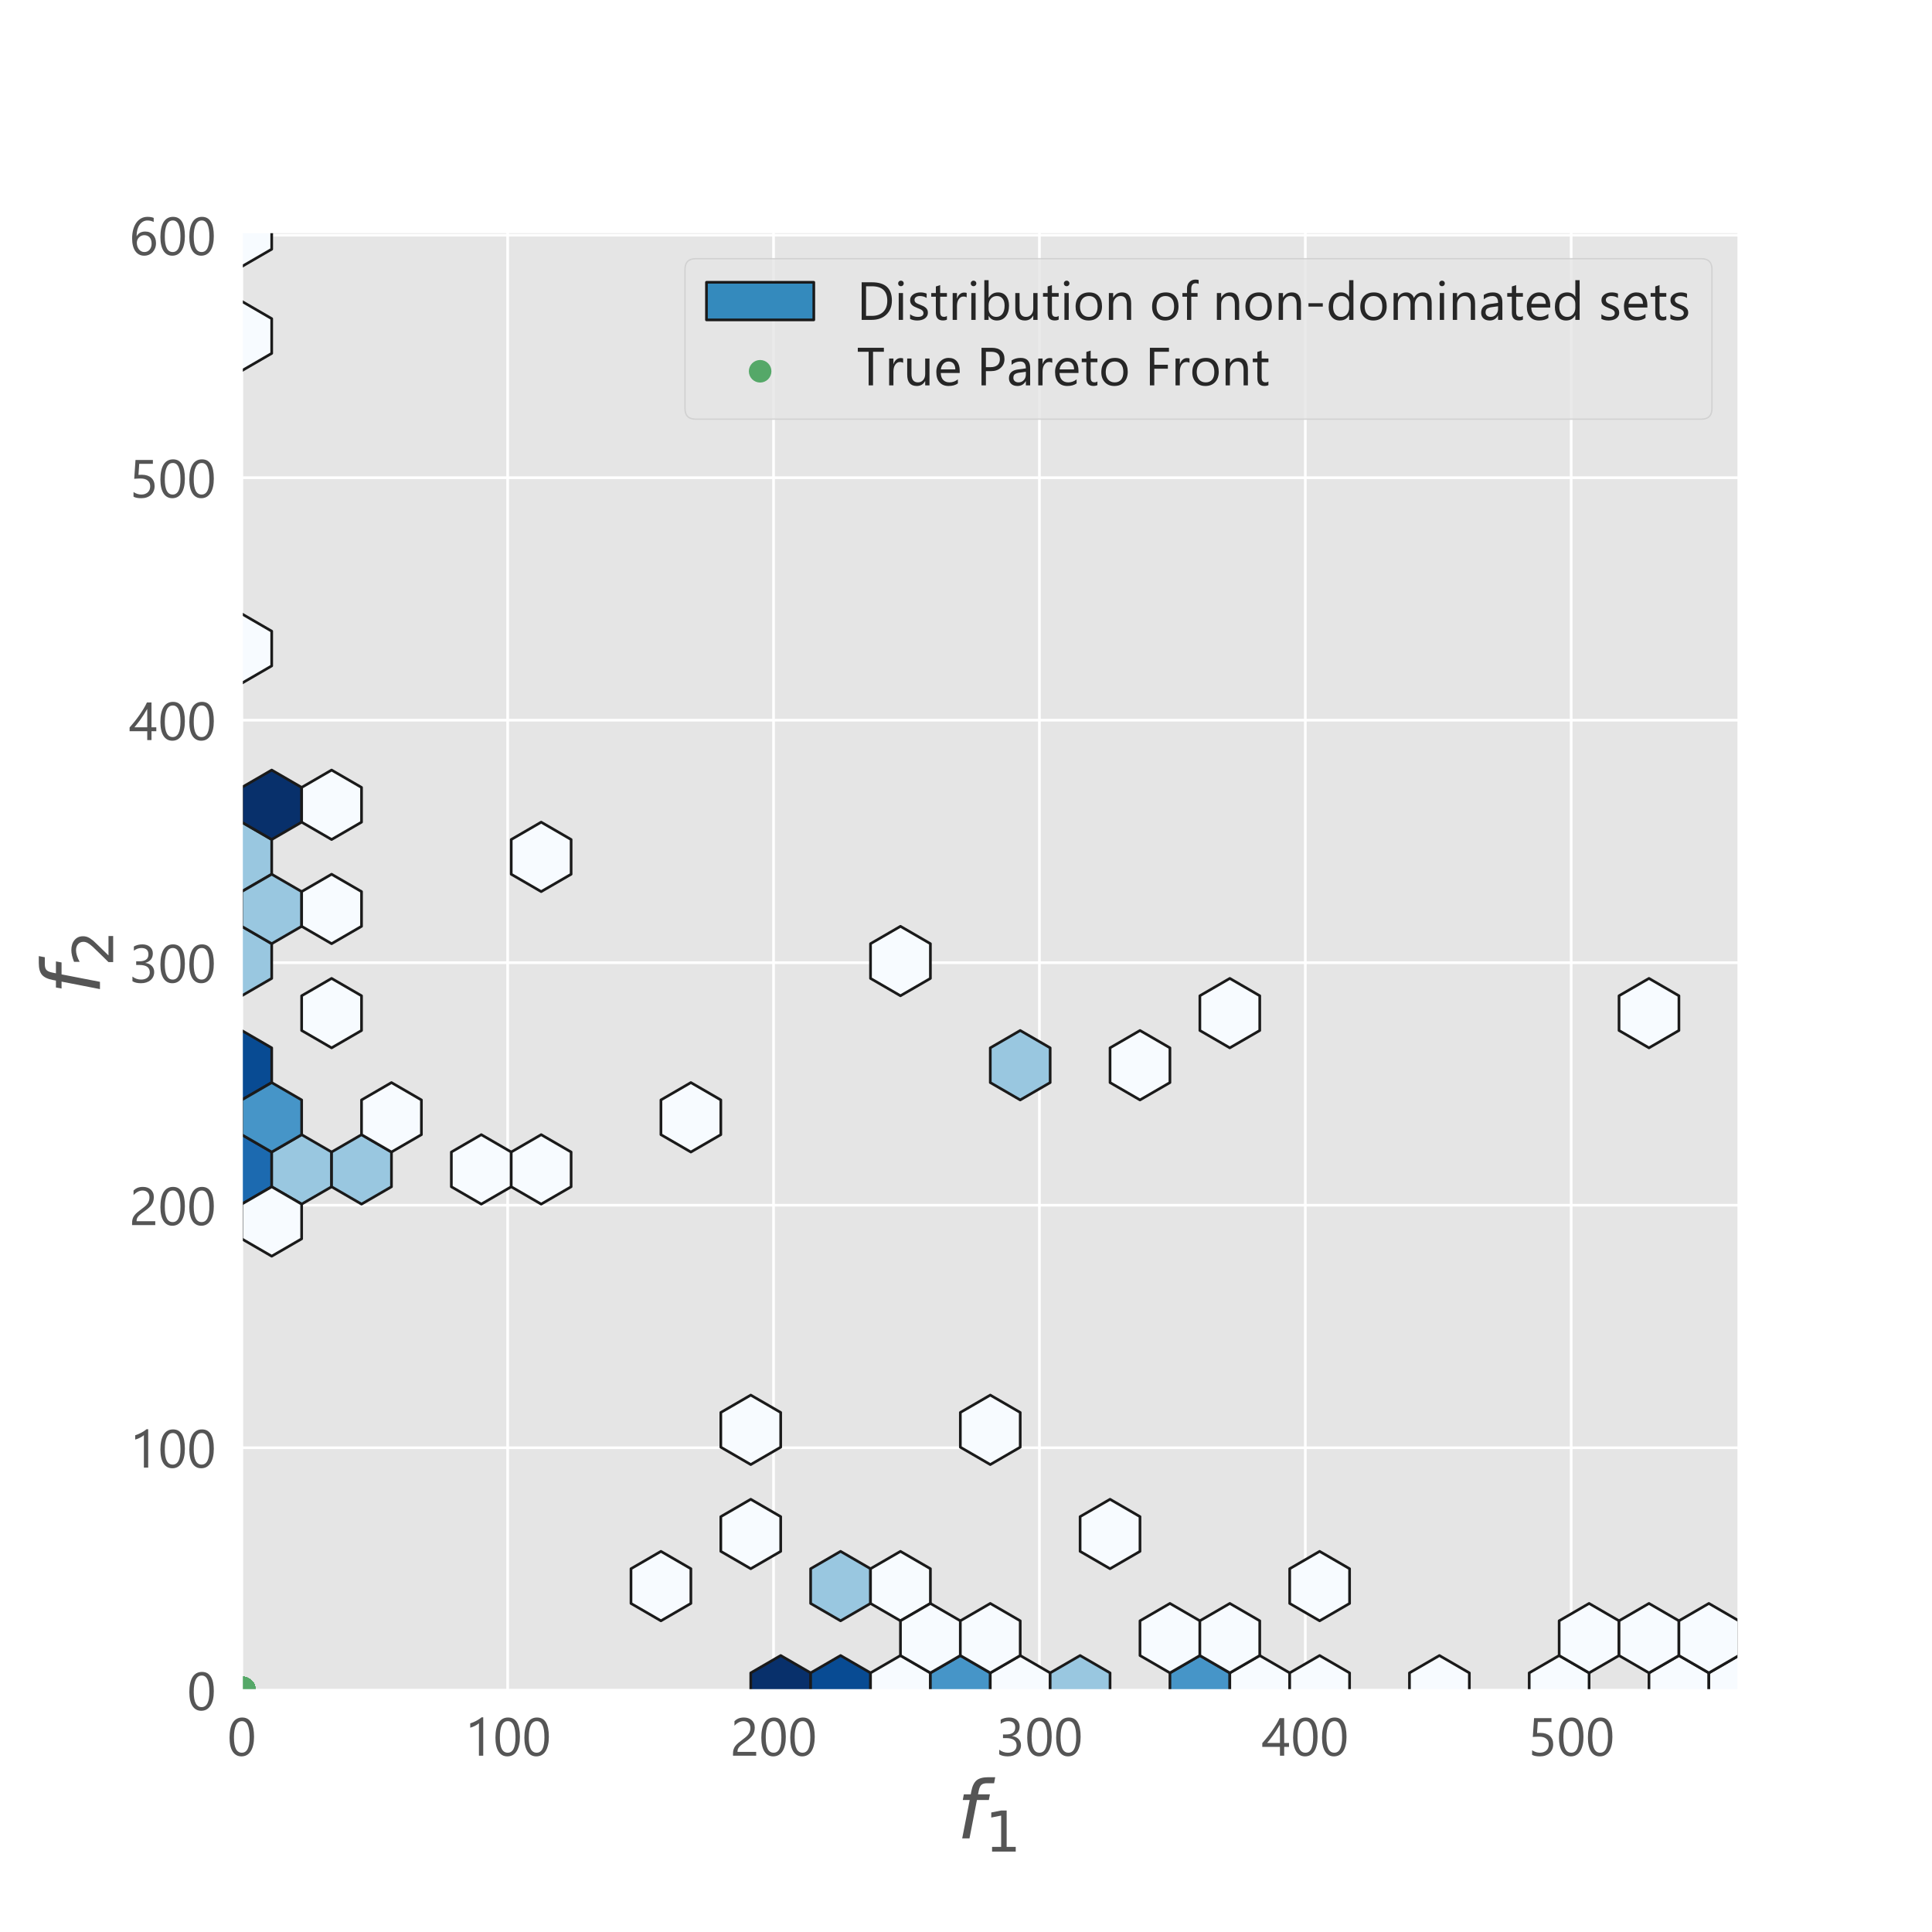 <?xml version="1.0" encoding="utf-8" standalone="no"?>
<!DOCTYPE svg PUBLIC "-//W3C//DTD SVG 1.1//EN"
  "http://www.w3.org/Graphics/SVG/1.1/DTD/svg11.dtd">
<!-- Created with matplotlib (https://matplotlib.org/) -->
<svg height="720pt" version="1.1" viewBox="0 0 720 720" width="720pt" xmlns="http://www.w3.org/2000/svg" xmlns:xlink="http://www.w3.org/1999/xlink">
 <defs>
  <style type="text/css">
*{stroke-linecap:butt;stroke-linejoin:round;}
  </style>
 </defs>
 <g id="figure_1">
  <g id="patch_1">
   <path d="M 0 720 
L 720 720 
L 720 0 
L 0 0 
z
" style="fill:#ffffff;"/>
  </g>
  <g id="axes_1">
   <g id="patch_2">
    <path d="M 90 630 
L 648 630 
L 648 86.4 
L 90 86.4 
z
" style="fill:#e5e5e5;"/>
   </g>
   <g id="matplotlib.axis_1">
    <g id="xtick_1">
     <g id="line2d_1">
      <path clip-path="url(#pba0059702f)" d="M 90.099 630 
L 90.099 86.4 
" style="fill:none;stroke:#ffffff;stroke-linecap:round;"/>
     </g>
     <g id="text_1">
      <!-- 0 -->
      <defs>
       <path d="M 49.812 35.297 
Q 49.812 26.516 48.219 19.719 
Q 46.625 12.938 43.625 8.266 
Q 40.625 3.609 36.25 1.188 
Q 31.891 -1.219 26.312 -1.219 
Q 21.047 -1.219 16.922 1.094 
Q 12.797 3.422 9.953 7.859 
Q 7.125 12.312 5.656 18.781 
Q 4.203 25.25 4.203 33.594 
Q 4.203 42.781 5.734 49.812 
Q 7.281 56.844 10.25 61.594 
Q 13.234 66.359 17.656 68.766 
Q 22.078 71.188 27.781 71.188 
Q 49.812 71.188 49.812 35.297 
z
M 41.609 34.516 
Q 41.609 64.406 27.391 64.406 
Q 12.406 64.406 12.406 33.984 
Q 12.406 5.609 27.094 5.609 
Q 41.609 5.609 41.609 34.516 
z
" id="SegoeUI-48"/>
      </defs>
      <g style="fill:#555555;" transform="translate(84.708 654.306)scale(0.2 -0.2)">
       <use xlink:href="#SegoeUI-48"/>
      </g>
     </g>
    </g>
    <g id="xtick_2">
     <g id="line2d_2">
      <path clip-path="url(#pba0059702f)" d="M 189.187 630 
L 189.187 86.4 
" style="fill:none;stroke:#ffffff;stroke-linecap:round;"/>
     </g>
     <g id="text_2">
      <!-- 100 -->
      <defs>
       <path d="M 35.359 0 
L 27.344 0 
L 27.344 60.5 
Q 26.422 59.578 24.641 58.375 
Q 22.859 57.172 20.625 56 
Q 18.406 54.828 15.938 53.797 
Q 13.484 52.781 11.141 52.203 
L 11.141 60.297 
Q 13.766 61.031 16.719 62.281 
Q 19.672 63.531 22.531 65.062 
Q 25.391 66.609 27.922 68.281 
Q 30.469 69.969 32.328 71.578 
L 35.359 71.578 
z
" id="SegoeUI-49"/>
      </defs>
      <g style="fill:#555555;" transform="translate(173.015 654.306)scale(0.2 -0.2)">
       <use xlink:href="#SegoeUI-49"/>
       <use x="53.906" xlink:href="#SegoeUI-48"/>
       <use x="107.812" xlink:href="#SegoeUI-48"/>
      </g>
     </g>
    </g>
    <g id="xtick_3">
     <g id="line2d_3">
      <path clip-path="url(#pba0059702f)" d="M 288.275 630 
L 288.275 86.4 
" style="fill:none;stroke:#ffffff;stroke-linecap:round;"/>
     </g>
     <g id="text_3">
      <!-- 200 -->
      <defs>
       <path d="M 37.703 51.656 
Q 37.703 54.891 36.688 57.281 
Q 35.688 59.672 33.953 61.25 
Q 32.234 62.844 29.891 63.625 
Q 27.547 64.406 24.812 64.406 
Q 22.469 64.406 20.219 63.766 
Q 17.969 63.141 15.844 62.016 
Q 13.719 60.891 11.734 59.328 
Q 9.766 57.766 8.062 55.859 
L 8.062 64.453 
Q 11.422 67.719 15.594 69.453 
Q 19.781 71.188 25.781 71.188 
Q 30.078 71.188 33.734 69.938 
Q 37.406 68.703 40.094 66.312 
Q 42.781 63.922 44.312 60.406 
Q 45.844 56.891 45.844 52.344 
Q 45.844 48.188 44.891 44.812 
Q 43.953 41.453 42.016 38.469 
Q 40.094 35.5 37.156 32.766 
Q 34.234 30.031 30.281 27.203 
Q 25.344 23.688 22.141 21.188 
Q 18.953 18.703 17.062 16.531 
Q 15.188 14.359 14.422 12.188 
Q 13.672 10.016 13.672 7.172 
L 48.531 7.172 
L 48.531 0 
L 5.328 0 
L 5.328 3.469 
Q 5.328 7.953 6.297 11.375 
Q 7.281 14.797 9.516 17.875 
Q 11.766 20.953 15.406 24.016 
Q 19.047 27.094 24.312 30.953 
Q 28.125 33.688 30.688 36.172 
Q 33.25 38.672 34.812 41.156 
Q 36.375 43.656 37.031 46.219 
Q 37.703 48.781 37.703 51.656 
z
" id="SegoeUI-50"/>
      </defs>
      <g style="fill:#555555;" transform="translate(272.103 654.306)scale(0.2 -0.2)">
       <use xlink:href="#SegoeUI-50"/>
       <use x="53.906" xlink:href="#SegoeUI-48"/>
       <use x="107.812" xlink:href="#SegoeUI-48"/>
      </g>
     </g>
    </g>
    <g id="xtick_4">
     <g id="line2d_4">
      <path clip-path="url(#pba0059702f)" d="M 387.363 630 
L 387.363 86.4 
" style="fill:none;stroke:#ffffff;stroke-linecap:round;"/>
     </g>
     <g id="text_4">
      <!-- 300 -->
      <defs>
       <path d="M 46.531 19.828 
Q 46.531 15.094 44.75 11.203 
Q 42.969 7.328 39.719 4.562 
Q 36.469 1.812 31.922 0.297 
Q 27.391 -1.219 21.922 -1.219 
Q 11.922 -1.219 6 2.594 
L 6 11.188 
Q 13.094 5.609 22.219 5.609 
Q 25.875 5.609 28.828 6.531 
Q 31.781 7.469 33.906 9.219 
Q 36.031 10.984 37.172 13.469 
Q 38.328 15.969 38.328 19.094 
Q 38.328 32.812 18.797 32.812 
L 12.984 32.812 
L 12.984 39.594 
L 18.5 39.594 
Q 35.797 39.594 35.797 52.484 
Q 35.797 64.406 22.609 64.406 
Q 15.188 64.406 8.688 59.422 
L 8.688 67.188 
Q 15.375 71.188 24.609 71.188 
Q 29 71.188 32.562 69.969 
Q 36.141 68.75 38.672 66.547 
Q 41.219 64.359 42.609 61.281 
Q 44 58.203 44 54.5 
Q 44 40.672 30.031 36.719 
L 30.031 36.531 
Q 33.594 36.141 36.625 34.797 
Q 39.656 33.453 41.844 31.297 
Q 44.047 29.156 45.281 26.25 
Q 46.531 23.344 46.531 19.828 
z
" id="SegoeUI-51"/>
      </defs>
      <g style="fill:#555555;" transform="translate(371.191 654.306)scale(0.2 -0.2)">
       <use xlink:href="#SegoeUI-51"/>
       <use x="53.906" xlink:href="#SegoeUI-48"/>
       <use x="107.812" xlink:href="#SegoeUI-48"/>
      </g>
     </g>
    </g>
    <g id="xtick_5">
     <g id="line2d_5">
      <path clip-path="url(#pba0059702f)" d="M 486.451 630 
L 486.451 86.4 
" style="fill:none;stroke:#ffffff;stroke-linecap:round;"/>
     </g>
     <g id="text_5">
      <!-- 400 -->
      <defs>
       <path d="M 41.5 70.016 
L 41.5 23.781 
L 50.484 23.781 
L 50.484 16.453 
L 41.5 16.453 
L 41.5 0 
L 33.594 0 
L 33.594 16.453 
L 0.688 16.453 
L 0.688 23.391 
Q 5.281 28.562 9.969 34.438 
Q 14.656 40.328 18.922 46.375 
Q 23.188 52.438 26.828 58.469 
Q 30.469 64.5 32.953 70.016 
z
M 9.719 23.781 
L 33.594 23.781 
L 33.594 58.062 
Q 29.938 51.656 26.656 46.625 
Q 23.391 41.609 20.438 37.5 
Q 17.484 33.406 14.797 30.078 
Q 12.109 26.766 9.719 23.781 
z
" id="SegoeUI-52"/>
      </defs>
      <g style="fill:#555555;" transform="translate(470.279 654.306)scale(0.2 -0.2)">
       <use xlink:href="#SegoeUI-52"/>
       <use x="53.906" xlink:href="#SegoeUI-48"/>
       <use x="107.812" xlink:href="#SegoeUI-48"/>
      </g>
     </g>
    </g>
    <g id="xtick_6">
     <g id="line2d_6">
      <path clip-path="url(#pba0059702f)" d="M 585.538 630 
L 585.538 86.4 
" style="fill:none;stroke:#ffffff;stroke-linecap:round;"/>
     </g>
     <g id="text_6">
      <!-- 500 -->
      <defs>
       <path d="M 47.312 21.391 
Q 47.312 16.266 45.547 12.109 
Q 43.797 7.953 40.547 4.969 
Q 37.312 2 32.719 0.391 
Q 28.125 -1.219 22.516 -1.219 
Q 12.75 -1.219 8.016 1.703 
L 8.016 10.203 
Q 15.141 5.609 22.609 5.609 
Q 26.422 5.609 29.469 6.734 
Q 32.516 7.859 34.656 9.859 
Q 36.812 11.859 37.953 14.688 
Q 39.109 17.531 39.109 20.906 
Q 39.109 27.734 34.516 31.609 
Q 29.938 35.5 21.188 35.5 
Q 19.781 35.5 18.219 35.453 
Q 16.656 35.406 15.094 35.328 
Q 13.531 35.25 12.031 35.156 
Q 10.547 35.062 9.328 34.906 
L 11.719 70.016 
L 44.094 70.016 
L 44.094 62.797 
L 18.656 62.797 
L 17.234 42.234 
Q 18.797 42.328 20.547 42.406 
Q 22.312 42.484 23.688 42.484 
Q 29.25 42.484 33.641 41.016 
Q 38.031 39.547 41.078 36.828 
Q 44.141 34.125 45.719 30.188 
Q 47.312 26.266 47.312 21.391 
z
" id="SegoeUI-53"/>
      </defs>
      <g style="fill:#555555;" transform="translate(569.367 654.306)scale(0.2 -0.2)">
       <use xlink:href="#SegoeUI-53"/>
       <use x="53.906" xlink:href="#SegoeUI-48"/>
       <use x="107.812" xlink:href="#SegoeUI-48"/>
      </g>
     </g>
    </g>
    <g id="text_7">
     <!-- $f_1$ -->
     <defs>
      <path d="M 47.797 75.984 
L 46.391 68.5 
L 37.797 68.5 
Q 32.906 68.5 30.688 66.578 
Q 28.469 64.656 27.391 59.516 
L 26.422 54.688 
L 41.219 54.688 
L 39.891 47.703 
L 25.094 47.703 
L 15.828 0 
L 6.781 0 
L 16.109 47.703 
L 7.516 47.703 
L 8.797 54.688 
L 17.391 54.688 
L 18.109 58.5 
Q 19.969 68.172 24.625 72.078 
Q 29.297 75.984 39.312 75.984 
z
" id="DejaVuSans-Oblique-102"/>
      <path d="M 12.406 8.297 
L 28.516 8.297 
L 28.516 63.922 
L 10.984 60.406 
L 10.984 69.391 
L 28.422 72.906 
L 38.281 72.906 
L 38.281 8.297 
L 54.391 8.297 
L 54.391 0 
L 12.406 0 
z
" id="DejaVuSans-49"/>
     </defs>
     <g style="fill:#555555;" transform="translate(356.55 685.116)scale(0.3 -0.3)">
      <use transform="translate(0 0.016)" xlink:href="#DejaVuSans-Oblique-102"/>
      <use transform="translate(35.205 -16.391)scale(0.7)" xlink:href="#DejaVuSans-49"/>
     </g>
    </g>
   </g>
   <g id="matplotlib.axis_2">
    <g id="ytick_1">
     <g id="line2d_7">
      <path clip-path="url(#pba0059702f)" d="M 90 629.91 
L 648 629.91 
" style="fill:none;stroke:#ffffff;stroke-linecap:round;"/>
     </g>
     <g id="text_8">
      <!-- 0 -->
      <g style="fill:#555555;" transform="translate(69.719 637.313)scale(0.2 -0.2)">
       <use xlink:href="#SegoeUI-48"/>
      </g>
     </g>
    </g>
    <g id="ytick_2">
     <g id="line2d_8">
      <path clip-path="url(#pba0059702f)" d="M 90 539.532 
L 648 539.532 
" style="fill:none;stroke:#ffffff;stroke-linecap:round;"/>
     </g>
     <g id="text_9">
      <!-- 100 -->
      <g style="fill:#555555;" transform="translate(48.156 546.935)scale(0.2 -0.2)">
       <use xlink:href="#SegoeUI-49"/>
       <use x="53.906" xlink:href="#SegoeUI-48"/>
       <use x="107.812" xlink:href="#SegoeUI-48"/>
      </g>
     </g>
    </g>
    <g id="ytick_3">
     <g id="line2d_9">
      <path clip-path="url(#pba0059702f)" d="M 90 449.154 
L 648 449.154 
" style="fill:none;stroke:#ffffff;stroke-linecap:round;"/>
     </g>
     <g id="text_10">
      <!-- 200 -->
      <g style="fill:#555555;" transform="translate(48.156 456.558)scale(0.2 -0.2)">
       <use xlink:href="#SegoeUI-50"/>
       <use x="53.906" xlink:href="#SegoeUI-48"/>
       <use x="107.812" xlink:href="#SegoeUI-48"/>
      </g>
     </g>
    </g>
    <g id="ytick_4">
     <g id="line2d_10">
      <path clip-path="url(#pba0059702f)" d="M 90 358.777 
L 648 358.777 
" style="fill:none;stroke:#ffffff;stroke-linecap:round;"/>
     </g>
     <g id="text_11">
      <!-- 300 -->
      <g style="fill:#555555;" transform="translate(48.156 366.18)scale(0.2 -0.2)">
       <use xlink:href="#SegoeUI-51"/>
       <use x="53.906" xlink:href="#SegoeUI-48"/>
       <use x="107.812" xlink:href="#SegoeUI-48"/>
      </g>
     </g>
    </g>
    <g id="ytick_5">
     <g id="line2d_11">
      <path clip-path="url(#pba0059702f)" d="M 90 268.399 
L 648 268.399 
" style="fill:none;stroke:#ffffff;stroke-linecap:round;"/>
     </g>
     <g id="text_12">
      <!-- 400 -->
      <g style="fill:#555555;" transform="translate(48.156 275.802)scale(0.2 -0.2)">
       <use xlink:href="#SegoeUI-52"/>
       <use x="53.906" xlink:href="#SegoeUI-48"/>
       <use x="107.812" xlink:href="#SegoeUI-48"/>
      </g>
     </g>
    </g>
    <g id="ytick_6">
     <g id="line2d_12">
      <path clip-path="url(#pba0059702f)" d="M 90 178.022 
L 648 178.022 
" style="fill:none;stroke:#ffffff;stroke-linecap:round;"/>
     </g>
     <g id="text_13">
      <!-- 500 -->
      <g style="fill:#555555;" transform="translate(48.156 185.425)scale(0.2 -0.2)">
       <use xlink:href="#SegoeUI-53"/>
       <use x="53.906" xlink:href="#SegoeUI-48"/>
       <use x="107.812" xlink:href="#SegoeUI-48"/>
      </g>
     </g>
    </g>
    <g id="ytick_7">
     <g id="line2d_13">
      <path clip-path="url(#pba0059702f)" d="M 90 87.644 
L 648 87.644 
" style="fill:none;stroke:#ffffff;stroke-linecap:round;"/>
     </g>
     <g id="text_14">
      <!-- 600 -->
      <defs>
       <path d="M 49.906 22.219 
Q 49.906 17.094 48.234 12.797 
Q 46.578 8.5 43.641 5.375 
Q 40.719 2.25 36.672 0.516 
Q 32.625 -1.219 27.875 -1.219 
Q 22.609 -1.219 18.438 0.969 
Q 14.266 3.172 11.359 7.297 
Q 8.453 11.422 6.938 17.375 
Q 5.422 23.344 5.422 30.812 
Q 5.422 39.938 7.438 47.375 
Q 9.469 54.828 13.203 60.125 
Q 16.938 65.438 22.203 68.312 
Q 27.484 71.188 33.984 71.188 
Q 41.219 71.188 45.609 69.188 
L 45.609 61.625 
Q 40.188 64.406 34.188 64.406 
Q 29.5 64.406 25.734 62.297 
Q 21.969 60.203 19.281 56.375 
Q 16.609 52.547 15.156 47.125 
Q 13.719 41.703 13.719 35.062 
L 13.922 35.062 
Q 18.75 43.797 29.891 43.797 
Q 34.469 43.797 38.156 42.234 
Q 41.844 40.672 44.453 37.812 
Q 47.078 34.969 48.484 31 
Q 49.906 27.047 49.906 22.219 
z
M 41.703 21.188 
Q 41.703 24.859 40.766 27.781 
Q 39.844 30.719 38.109 32.766 
Q 36.375 34.812 33.828 35.906 
Q 31.297 37.016 28.078 37.016 
Q 25.094 37.016 22.547 35.891 
Q 20.016 34.766 18.156 32.828 
Q 16.312 30.906 15.25 28.344 
Q 14.203 25.781 14.203 22.906 
Q 14.203 19.281 15.234 16.125 
Q 16.266 12.984 18.109 10.641 
Q 19.969 8.297 22.531 6.953 
Q 25.094 5.609 28.219 5.609 
Q 31.25 5.609 33.734 6.75 
Q 36.234 7.906 37.984 9.953 
Q 39.75 12.016 40.719 14.859 
Q 41.703 17.719 41.703 21.188 
z
" id="SegoeUI-54"/>
      </defs>
      <g style="fill:#555555;" transform="translate(48.156 95.047)scale(0.2 -0.2)">
       <use xlink:href="#SegoeUI-54"/>
       <use x="53.906" xlink:href="#SegoeUI-48"/>
       <use x="107.812" xlink:href="#SegoeUI-48"/>
      </g>
     </g>
    </g>
    <g id="text_15">
     <!-- $f_2$ -->
     <defs>
      <path d="M 19.188 8.297 
L 53.609 8.297 
L 53.609 0 
L 7.328 0 
L 7.328 8.297 
Q 12.938 14.109 22.625 23.891 
Q 32.328 33.688 34.812 36.531 
Q 39.547 41.844 41.422 45.531 
Q 43.312 49.219 43.312 52.781 
Q 43.312 58.594 39.234 62.25 
Q 35.156 65.922 28.609 65.922 
Q 23.969 65.922 18.812 64.312 
Q 13.672 62.703 7.812 59.422 
L 7.812 69.391 
Q 13.766 71.781 18.938 73 
Q 24.125 74.219 28.422 74.219 
Q 39.75 74.219 46.484 68.547 
Q 53.219 62.891 53.219 53.422 
Q 53.219 48.922 51.531 44.891 
Q 49.859 40.875 45.406 35.406 
Q 44.188 33.984 37.641 27.219 
Q 31.109 20.453 19.188 8.297 
z
" id="DejaVuSans-50"/>
     </defs>
     <g style="fill:#555555;" transform="translate(37.256 370.65)rotate(-90)scale(0.3 -0.3)">
      <use transform="translate(0 0.016)" xlink:href="#DejaVuSans-Oblique-102"/>
      <use transform="translate(35.205 -16.391)scale(0.7)" xlink:href="#DejaVuSans-50"/>
     </g>
    </g>
   </g>
   <g id="PolyCollection_1">
    <defs>
     <path d="M 101.257 -83.62 
L 101.257 -96.561 
L 90.099 -103.031 
L 78.941 -96.561 
L 78.941 -83.62 
L 90.099 -77.15 
z
" id="C0_0_d0a4817b07"/>
    </defs>
    <g clip-path="url(#pba0059702f)">
     <use style="fill:#1c6ab0;stroke:#1a1a1a;" x="-0" xlink:href="#C0_0_d0a4817b07" y="525.889"/>
    </g>
    <g clip-path="url(#pba0059702f)">
     <use style="fill:#084b93;stroke:#1a1a1a;" x="-0" xlink:href="#C0_0_d0a4817b07" y="487.067"/>
    </g>
    <g clip-path="url(#pba0059702f)">
     <use style="fill:#99c7e0;stroke:#1a1a1a;" x="-0" xlink:href="#C0_0_d0a4817b07" y="448.245"/>
    </g>
    <g clip-path="url(#pba0059702f)">
     <use style="fill:#99c7e0;stroke:#1a1a1a;" x="-0" xlink:href="#C0_0_d0a4817b07" y="409.423"/>
    </g>
    <g clip-path="url(#pba0059702f)">
     <use style="fill:#f7fbff;stroke:#1a1a1a;" x="-0" xlink:href="#C0_0_d0a4817b07" y="331.779"/>
    </g>
    <g clip-path="url(#pba0059702f)">
     <use style="fill:#f7fbff;stroke:#1a1a1a;" x="-0" xlink:href="#C0_0_d0a4817b07" y="215.312"/>
    </g>
    <g clip-path="url(#pba0059702f)">
     <use style="fill:#f7fbff;stroke:#1a1a1a;" x="-0" xlink:href="#C0_0_d0a4817b07" y="176.49"/>
    </g>
    <g clip-path="url(#pba0059702f)">
     <use style="fill:#99c7e0;stroke:#1a1a1a;" x="22.316" xlink:href="#C0_0_d0a4817b07" y="525.889"/>
    </g>
    <g clip-path="url(#pba0059702f)">
     <use style="fill:#99c7e0;stroke:#1a1a1a;" x="44.632" xlink:href="#C0_0_d0a4817b07" y="525.889"/>
    </g>
    <g clip-path="url(#pba0059702f)">
     <use style="fill:#f7fbff;stroke:#1a1a1a;" x="89.264" xlink:href="#C0_0_d0a4817b07" y="525.889"/>
    </g>
    <g clip-path="url(#pba0059702f)">
     <use style="fill:#f7fbff;stroke:#1a1a1a;" x="111.58" xlink:href="#C0_0_d0a4817b07" y="525.889"/>
    </g>
    <g clip-path="url(#pba0059702f)">
     <use style="fill:#f7fbff;stroke:#1a1a1a;" x="111.58" xlink:href="#C0_0_d0a4817b07" y="409.423"/>
    </g>
    <g clip-path="url(#pba0059702f)">
     <use style="fill:#f7fbff;stroke:#1a1a1a;" x="156.212" xlink:href="#C0_0_d0a4817b07" y="681.178"/>
    </g>
    <g clip-path="url(#pba0059702f)">
     <use style="fill:#08306b;stroke:#1a1a1a;" x="200.844" xlink:href="#C0_0_d0a4817b07" y="720"/>
    </g>
    <g clip-path="url(#pba0059702f)">
     <use style="fill:#084b93;stroke:#1a1a1a;" x="223.16" xlink:href="#C0_0_d0a4817b07" y="720"/>
    </g>
    <g clip-path="url(#pba0059702f)">
     <use style="fill:#99c7e0;stroke:#1a1a1a;" x="223.16" xlink:href="#C0_0_d0a4817b07" y="681.178"/>
    </g>
    <g clip-path="url(#pba0059702f)">
     <use style="fill:#f7fbff;stroke:#1a1a1a;" x="245.476" xlink:href="#C0_0_d0a4817b07" y="720"/>
    </g>
    <g clip-path="url(#pba0059702f)">
     <use style="fill:#f7fbff;stroke:#1a1a1a;" x="245.476" xlink:href="#C0_0_d0a4817b07" y="681.178"/>
    </g>
    <g clip-path="url(#pba0059702f)">
     <use style="fill:#f7fbff;stroke:#1a1a1a;" x="245.476" xlink:href="#C0_0_d0a4817b07" y="448.245"/>
    </g>
    <g clip-path="url(#pba0059702f)">
     <use style="fill:#4695c8;stroke:#1a1a1a;" x="267.792" xlink:href="#C0_0_d0a4817b07" y="720"/>
    </g>
    <g clip-path="url(#pba0059702f)">
     <use style="fill:#f7fbff;stroke:#1a1a1a;" x="290.108" xlink:href="#C0_0_d0a4817b07" y="720"/>
    </g>
    <g clip-path="url(#pba0059702f)">
     <use style="fill:#99c7e0;stroke:#1a1a1a;" x="290.108" xlink:href="#C0_0_d0a4817b07" y="487.067"/>
    </g>
    <g clip-path="url(#pba0059702f)">
     <use style="fill:#99c7e0;stroke:#1a1a1a;" x="312.425" xlink:href="#C0_0_d0a4817b07" y="720"/>
    </g>
    <g clip-path="url(#pba0059702f)">
     <use style="fill:#f7fbff;stroke:#1a1a1a;" x="334.741" xlink:href="#C0_0_d0a4817b07" y="487.067"/>
    </g>
    <g clip-path="url(#pba0059702f)">
     <use style="fill:#4695c8;stroke:#1a1a1a;" x="357.057" xlink:href="#C0_0_d0a4817b07" y="720"/>
    </g>
    <g clip-path="url(#pba0059702f)">
     <use style="fill:#f7fbff;stroke:#1a1a1a;" x="379.373" xlink:href="#C0_0_d0a4817b07" y="720"/>
    </g>
    <g clip-path="url(#pba0059702f)">
     <use style="fill:#f7fbff;stroke:#1a1a1a;" x="401.689" xlink:href="#C0_0_d0a4817b07" y="720"/>
    </g>
    <g clip-path="url(#pba0059702f)">
     <use style="fill:#f7fbff;stroke:#1a1a1a;" x="401.689" xlink:href="#C0_0_d0a4817b07" y="681.178"/>
    </g>
    <g clip-path="url(#pba0059702f)">
     <use style="fill:#f7fbff;stroke:#1a1a1a;" x="446.321" xlink:href="#C0_0_d0a4817b07" y="720"/>
    </g>
    <g clip-path="url(#pba0059702f)">
     <use style="fill:#f7fbff;stroke:#1a1a1a;" x="490.953" xlink:href="#C0_0_d0a4817b07" y="720"/>
    </g>
    <g clip-path="url(#pba0059702f)">
     <use style="fill:#f7fbff;stroke:#1a1a1a;" x="535.585" xlink:href="#C0_0_d0a4817b07" y="720"/>
    </g>
    <g clip-path="url(#pba0059702f)">
     <use style="fill:#f7fbff;stroke:#1a1a1a;" x="557.901" xlink:href="#C0_0_d0a4817b07" y="720"/>
    </g>
    <g clip-path="url(#pba0059702f)">
     <use style="fill:#f7fbff;stroke:#1a1a1a;" x="11.158" xlink:href="#C0_0_d0a4817b07" y="545.3"/>
    </g>
    <g clip-path="url(#pba0059702f)">
     <use style="fill:#4695c8;stroke:#1a1a1a;" x="11.158" xlink:href="#C0_0_d0a4817b07" y="506.478"/>
    </g>
    <g clip-path="url(#pba0059702f)">
     <use style="fill:#99c7e0;stroke:#1a1a1a;" x="11.158" xlink:href="#C0_0_d0a4817b07" y="428.834"/>
    </g>
    <g clip-path="url(#pba0059702f)">
     <use style="fill:#08306b;stroke:#1a1a1a;" x="11.158" xlink:href="#C0_0_d0a4817b07" y="390.012"/>
    </g>
    <g clip-path="url(#pba0059702f)">
     <use style="fill:#f7fbff;stroke:#1a1a1a;" x="33.474" xlink:href="#C0_0_d0a4817b07" y="467.656"/>
    </g>
    <g clip-path="url(#pba0059702f)">
     <use style="fill:#f7fbff;stroke:#1a1a1a;" x="33.474" xlink:href="#C0_0_d0a4817b07" y="428.834"/>
    </g>
    <g clip-path="url(#pba0059702f)">
     <use style="fill:#f7fbff;stroke:#1a1a1a;" x="33.474" xlink:href="#C0_0_d0a4817b07" y="390.012"/>
    </g>
    <g clip-path="url(#pba0059702f)">
     <use style="fill:#f7fbff;stroke:#1a1a1a;" x="55.79" xlink:href="#C0_0_d0a4817b07" y="506.478"/>
    </g>
    <g clip-path="url(#pba0059702f)">
     <use style="fill:#f7fbff;stroke:#1a1a1a;" x="167.37" xlink:href="#C0_0_d0a4817b07" y="506.478"/>
    </g>
    <g clip-path="url(#pba0059702f)">
     <use style="fill:#f7fbff;stroke:#1a1a1a;" x="189.686" xlink:href="#C0_0_d0a4817b07" y="661.767"/>
    </g>
    <g clip-path="url(#pba0059702f)">
     <use style="fill:#f7fbff;stroke:#1a1a1a;" x="189.686" xlink:href="#C0_0_d0a4817b07" y="622.945"/>
    </g>
    <g clip-path="url(#pba0059702f)">
     <use style="fill:#f7fbff;stroke:#1a1a1a;" x="256.634" xlink:href="#C0_0_d0a4817b07" y="700.589"/>
    </g>
    <g clip-path="url(#pba0059702f)">
     <use style="fill:#f7fbff;stroke:#1a1a1a;" x="278.95" xlink:href="#C0_0_d0a4817b07" y="700.589"/>
    </g>
    <g clip-path="url(#pba0059702f)">
     <use style="fill:#f7fbff;stroke:#1a1a1a;" x="278.95" xlink:href="#C0_0_d0a4817b07" y="622.945"/>
    </g>
    <g clip-path="url(#pba0059702f)">
     <use style="fill:#f7fbff;stroke:#1a1a1a;" x="323.583" xlink:href="#C0_0_d0a4817b07" y="661.767"/>
    </g>
    <g clip-path="url(#pba0059702f)">
     <use style="fill:#f7fbff;stroke:#1a1a1a;" x="345.899" xlink:href="#C0_0_d0a4817b07" y="700.589"/>
    </g>
    <g clip-path="url(#pba0059702f)">
     <use style="fill:#f7fbff;stroke:#1a1a1a;" x="368.215" xlink:href="#C0_0_d0a4817b07" y="700.589"/>
    </g>
    <g clip-path="url(#pba0059702f)">
     <use style="fill:#f7fbff;stroke:#1a1a1a;" x="368.215" xlink:href="#C0_0_d0a4817b07" y="467.656"/>
    </g>
    <g clip-path="url(#pba0059702f)">
     <use style="fill:#f7fbff;stroke:#1a1a1a;" x="502.111" xlink:href="#C0_0_d0a4817b07" y="700.589"/>
    </g>
    <g clip-path="url(#pba0059702f)">
     <use style="fill:#f7fbff;stroke:#1a1a1a;" x="524.427" xlink:href="#C0_0_d0a4817b07" y="700.589"/>
    </g>
    <g clip-path="url(#pba0059702f)">
     <use style="fill:#f7fbff;stroke:#1a1a1a;" x="524.427" xlink:href="#C0_0_d0a4817b07" y="467.656"/>
    </g>
    <g clip-path="url(#pba0059702f)">
     <use style="fill:#f7fbff;stroke:#1a1a1a;" x="546.743" xlink:href="#C0_0_d0a4817b07" y="700.589"/>
    </g>
   </g>
   <g id="PathCollection_1">
    <defs>
     <path d="M 0 3.953 
C 1.048 3.953 2.054 3.536 2.795 2.795 
C 3.536 2.054 3.953 1.048 3.953 0 
C 3.953 -1.048 3.536 -2.054 2.795 -2.795 
C 2.054 -3.536 1.048 -3.953 0 -3.953 
C -1.048 -3.953 -2.054 -3.536 -2.795 -2.795 
C -3.536 -2.054 -3.953 -1.048 -3.953 0 
C -3.953 1.048 -3.536 2.054 -2.795 2.795 
C -2.054 3.536 -1.048 3.953 0 3.953 
z
" id="mb4ec5bc605" style="stroke:#55a868;stroke-width:0.5;"/>
    </defs>
    <g clip-path="url(#pba0059702f)">
     <use style="fill:#55a868;stroke:#55a868;stroke-width:0.5;" x="90.099" xlink:href="#mb4ec5bc605" y="629.006"/>
     <use style="fill:#55a868;stroke:#55a868;stroke-width:0.5;" x="90.101" xlink:href="#mb4ec5bc605" y="629.006"/>
     <use style="fill:#55a868;stroke:#55a868;stroke-width:0.5;" x="90.103" xlink:href="#mb4ec5bc605" y="629.006"/>
     <use style="fill:#55a868;stroke:#55a868;stroke-width:0.5;" x="90.105" xlink:href="#mb4ec5bc605" y="629.006"/>
     <use style="fill:#55a868;stroke:#55a868;stroke-width:0.5;" x="90.107" xlink:href="#mb4ec5bc605" y="629.006"/>
     <use style="fill:#55a868;stroke:#55a868;stroke-width:0.5;" x="90.109" xlink:href="#mb4ec5bc605" y="629.006"/>
     <use style="fill:#55a868;stroke:#55a868;stroke-width:0.5;" x="90.111" xlink:href="#mb4ec5bc605" y="629.006"/>
     <use style="fill:#55a868;stroke:#55a868;stroke-width:0.5;" x="90.113" xlink:href="#mb4ec5bc605" y="629.006"/>
     <use style="fill:#55a868;stroke:#55a868;stroke-width:0.5;" x="90.115" xlink:href="#mb4ec5bc605" y="629.006"/>
     <use style="fill:#55a868;stroke:#55a868;stroke-width:0.5;" x="90.117" xlink:href="#mb4ec5bc605" y="629.006"/>
     <use style="fill:#55a868;stroke:#55a868;stroke-width:0.5;" x="90.119" xlink:href="#mb4ec5bc605" y="629.006"/>
     <use style="fill:#55a868;stroke:#55a868;stroke-width:0.5;" x="90.121" xlink:href="#mb4ec5bc605" y="629.006"/>
     <use style="fill:#55a868;stroke:#55a868;stroke-width:0.5;" x="90.123" xlink:href="#mb4ec5bc605" y="629.006"/>
     <use style="fill:#55a868;stroke:#55a868;stroke-width:0.5;" x="90.126" xlink:href="#mb4ec5bc605" y="629.006"/>
     <use style="fill:#55a868;stroke:#55a868;stroke-width:0.5;" x="90.128" xlink:href="#mb4ec5bc605" y="629.006"/>
     <use style="fill:#55a868;stroke:#55a868;stroke-width:0.5;" x="90.13" xlink:href="#mb4ec5bc605" y="629.006"/>
     <use style="fill:#55a868;stroke:#55a868;stroke-width:0.5;" x="90.132" xlink:href="#mb4ec5bc605" y="629.006"/>
     <use style="fill:#55a868;stroke:#55a868;stroke-width:0.5;" x="90.134" xlink:href="#mb4ec5bc605" y="629.006"/>
     <use style="fill:#55a868;stroke:#55a868;stroke-width:0.5;" x="90.136" xlink:href="#mb4ec5bc605" y="629.006"/>
     <use style="fill:#55a868;stroke:#55a868;stroke-width:0.5;" x="90.138" xlink:href="#mb4ec5bc605" y="629.007"/>
     <use style="fill:#55a868;stroke:#55a868;stroke-width:0.5;" x="90.14" xlink:href="#mb4ec5bc605" y="629.007"/>
     <use style="fill:#55a868;stroke:#55a868;stroke-width:0.5;" x="90.142" xlink:href="#mb4ec5bc605" y="629.007"/>
     <use style="fill:#55a868;stroke:#55a868;stroke-width:0.5;" x="90.145" xlink:href="#mb4ec5bc605" y="629.007"/>
     <use style="fill:#55a868;stroke:#55a868;stroke-width:0.5;" x="90.147" xlink:href="#mb4ec5bc605" y="629.007"/>
     <use style="fill:#55a868;stroke:#55a868;stroke-width:0.5;" x="90.149" xlink:href="#mb4ec5bc605" y="629.007"/>
     <use style="fill:#55a868;stroke:#55a868;stroke-width:0.5;" x="90.151" xlink:href="#mb4ec5bc605" y="629.007"/>
     <use style="fill:#55a868;stroke:#55a868;stroke-width:0.5;" x="90.153" xlink:href="#mb4ec5bc605" y="629.007"/>
     <use style="fill:#55a868;stroke:#55a868;stroke-width:0.5;" x="90.156" xlink:href="#mb4ec5bc605" y="629.007"/>
     <use style="fill:#55a868;stroke:#55a868;stroke-width:0.5;" x="90.158" xlink:href="#mb4ec5bc605" y="629.007"/>
     <use style="fill:#55a868;stroke:#55a868;stroke-width:0.5;" x="90.16" xlink:href="#mb4ec5bc605" y="629.008"/>
     <use style="fill:#55a868;stroke:#55a868;stroke-width:0.5;" x="90.162" xlink:href="#mb4ec5bc605" y="629.008"/>
     <use style="fill:#55a868;stroke:#55a868;stroke-width:0.5;" x="90.164" xlink:href="#mb4ec5bc605" y="629.008"/>
     <use style="fill:#55a868;stroke:#55a868;stroke-width:0.5;" x="90.167" xlink:href="#mb4ec5bc605" y="629.008"/>
     <use style="fill:#55a868;stroke:#55a868;stroke-width:0.5;" x="90.169" xlink:href="#mb4ec5bc605" y="629.008"/>
     <use style="fill:#55a868;stroke:#55a868;stroke-width:0.5;" x="90.171" xlink:href="#mb4ec5bc605" y="629.008"/>
     <use style="fill:#55a868;stroke:#55a868;stroke-width:0.5;" x="90.173" xlink:href="#mb4ec5bc605" y="629.008"/>
     <use style="fill:#55a868;stroke:#55a868;stroke-width:0.5;" x="90.176" xlink:href="#mb4ec5bc605" y="629.009"/>
     <use style="fill:#55a868;stroke:#55a868;stroke-width:0.5;" x="90.178" xlink:href="#mb4ec5bc605" y="629.009"/>
     <use style="fill:#55a868;stroke:#55a868;stroke-width:0.5;" x="90.18" xlink:href="#mb4ec5bc605" y="629.009"/>
     <use style="fill:#55a868;stroke:#55a868;stroke-width:0.5;" x="90.183" xlink:href="#mb4ec5bc605" y="629.009"/>
     <use style="fill:#55a868;stroke:#55a868;stroke-width:0.5;" x="90.185" xlink:href="#mb4ec5bc605" y="629.009"/>
     <use style="fill:#55a868;stroke:#55a868;stroke-width:0.5;" x="90.187" xlink:href="#mb4ec5bc605" y="629.009"/>
     <use style="fill:#55a868;stroke:#55a868;stroke-width:0.5;" x="90.19" xlink:href="#mb4ec5bc605" y="629.01"/>
     <use style="fill:#55a868;stroke:#55a868;stroke-width:0.5;" x="90.192" xlink:href="#mb4ec5bc605" y="629.01"/>
     <use style="fill:#55a868;stroke:#55a868;stroke-width:0.5;" x="90.194" xlink:href="#mb4ec5bc605" y="629.01"/>
     <use style="fill:#55a868;stroke:#55a868;stroke-width:0.5;" x="90.197" xlink:href="#mb4ec5bc605" y="629.01"/>
     <use style="fill:#55a868;stroke:#55a868;stroke-width:0.5;" x="90.199" xlink:href="#mb4ec5bc605" y="629.01"/>
     <use style="fill:#55a868;stroke:#55a868;stroke-width:0.5;" x="90.201" xlink:href="#mb4ec5bc605" y="629.011"/>
     <use style="fill:#55a868;stroke:#55a868;stroke-width:0.5;" x="90.204" xlink:href="#mb4ec5bc605" y="629.011"/>
     <use style="fill:#55a868;stroke:#55a868;stroke-width:0.5;" x="90.206" xlink:href="#mb4ec5bc605" y="629.011"/>
     <use style="fill:#55a868;stroke:#55a868;stroke-width:0.5;" x="90.209" xlink:href="#mb4ec5bc605" y="629.011"/>
     <use style="fill:#55a868;stroke:#55a868;stroke-width:0.5;" x="90.211" xlink:href="#mb4ec5bc605" y="629.012"/>
     <use style="fill:#55a868;stroke:#55a868;stroke-width:0.5;" x="90.213" xlink:href="#mb4ec5bc605" y="629.012"/>
     <use style="fill:#55a868;stroke:#55a868;stroke-width:0.5;" x="90.216" xlink:href="#mb4ec5bc605" y="629.012"/>
     <use style="fill:#55a868;stroke:#55a868;stroke-width:0.5;" x="90.218" xlink:href="#mb4ec5bc605" y="629.012"/>
     <use style="fill:#55a868;stroke:#55a868;stroke-width:0.5;" x="90.221" xlink:href="#mb4ec5bc605" y="629.013"/>
     <use style="fill:#55a868;stroke:#55a868;stroke-width:0.5;" x="90.223" xlink:href="#mb4ec5bc605" y="629.013"/>
     <use style="fill:#55a868;stroke:#55a868;stroke-width:0.5;" x="90.226" xlink:href="#mb4ec5bc605" y="629.013"/>
     <use style="fill:#55a868;stroke:#55a868;stroke-width:0.5;" x="90.228" xlink:href="#mb4ec5bc605" y="629.014"/>
     <use style="fill:#55a868;stroke:#55a868;stroke-width:0.5;" x="90.231" xlink:href="#mb4ec5bc605" y="629.014"/>
     <use style="fill:#55a868;stroke:#55a868;stroke-width:0.5;" x="90.233" xlink:href="#mb4ec5bc605" y="629.014"/>
     <use style="fill:#55a868;stroke:#55a868;stroke-width:0.5;" x="90.235" xlink:href="#mb4ec5bc605" y="629.014"/>
     <use style="fill:#55a868;stroke:#55a868;stroke-width:0.5;" x="90.238" xlink:href="#mb4ec5bc605" y="629.015"/>
     <use style="fill:#55a868;stroke:#55a868;stroke-width:0.5;" x="90.241" xlink:href="#mb4ec5bc605" y="629.015"/>
     <use style="fill:#55a868;stroke:#55a868;stroke-width:0.5;" x="90.243" xlink:href="#mb4ec5bc605" y="629.015"/>
     <use style="fill:#55a868;stroke:#55a868;stroke-width:0.5;" x="90.246" xlink:href="#mb4ec5bc605" y="629.016"/>
     <use style="fill:#55a868;stroke:#55a868;stroke-width:0.5;" x="90.248" xlink:href="#mb4ec5bc605" y="629.016"/>
     <use style="fill:#55a868;stroke:#55a868;stroke-width:0.5;" x="90.251" xlink:href="#mb4ec5bc605" y="629.016"/>
     <use style="fill:#55a868;stroke:#55a868;stroke-width:0.5;" x="90.253" xlink:href="#mb4ec5bc605" y="629.017"/>
     <use style="fill:#55a868;stroke:#55a868;stroke-width:0.5;" x="90.256" xlink:href="#mb4ec5bc605" y="629.017"/>
     <use style="fill:#55a868;stroke:#55a868;stroke-width:0.5;" x="90.258" xlink:href="#mb4ec5bc605" y="629.018"/>
     <use style="fill:#55a868;stroke:#55a868;stroke-width:0.5;" x="90.261" xlink:href="#mb4ec5bc605" y="629.018"/>
     <use style="fill:#55a868;stroke:#55a868;stroke-width:0.5;" x="90.264" xlink:href="#mb4ec5bc605" y="629.018"/>
     <use style="fill:#55a868;stroke:#55a868;stroke-width:0.5;" x="90.266" xlink:href="#mb4ec5bc605" y="629.019"/>
     <use style="fill:#55a868;stroke:#55a868;stroke-width:0.5;" x="90.269" xlink:href="#mb4ec5bc605" y="629.019"/>
     <use style="fill:#55a868;stroke:#55a868;stroke-width:0.5;" x="90.271" xlink:href="#mb4ec5bc605" y="629.02"/>
     <use style="fill:#55a868;stroke:#55a868;stroke-width:0.5;" x="90.274" xlink:href="#mb4ec5bc605" y="629.02"/>
     <use style="fill:#55a868;stroke:#55a868;stroke-width:0.5;" x="90.277" xlink:href="#mb4ec5bc605" y="629.02"/>
     <use style="fill:#55a868;stroke:#55a868;stroke-width:0.5;" x="90.279" xlink:href="#mb4ec5bc605" y="629.021"/>
     <use style="fill:#55a868;stroke:#55a868;stroke-width:0.5;" x="90.282" xlink:href="#mb4ec5bc605" y="629.021"/>
     <use style="fill:#55a868;stroke:#55a868;stroke-width:0.5;" x="90.285" xlink:href="#mb4ec5bc605" y="629.022"/>
     <use style="fill:#55a868;stroke:#55a868;stroke-width:0.5;" x="90.287" xlink:href="#mb4ec5bc605" y="629.022"/>
     <use style="fill:#55a868;stroke:#55a868;stroke-width:0.5;" x="90.29" xlink:href="#mb4ec5bc605" y="629.023"/>
     <use style="fill:#55a868;stroke:#55a868;stroke-width:0.5;" x="90.293" xlink:href="#mb4ec5bc605" y="629.023"/>
     <use style="fill:#55a868;stroke:#55a868;stroke-width:0.5;" x="90.295" xlink:href="#mb4ec5bc605" y="629.024"/>
     <use style="fill:#55a868;stroke:#55a868;stroke-width:0.5;" x="90.298" xlink:href="#mb4ec5bc605" y="629.024"/>
     <use style="fill:#55a868;stroke:#55a868;stroke-width:0.5;" x="90.301" xlink:href="#mb4ec5bc605" y="629.025"/>
     <use style="fill:#55a868;stroke:#55a868;stroke-width:0.5;" x="90.303" xlink:href="#mb4ec5bc605" y="629.025"/>
     <use style="fill:#55a868;stroke:#55a868;stroke-width:0.5;" x="90.306" xlink:href="#mb4ec5bc605" y="629.026"/>
     <use style="fill:#55a868;stroke:#55a868;stroke-width:0.5;" x="90.309" xlink:href="#mb4ec5bc605" y="629.026"/>
     <use style="fill:#55a868;stroke:#55a868;stroke-width:0.5;" x="90.312" xlink:href="#mb4ec5bc605" y="629.027"/>
     <use style="fill:#55a868;stroke:#55a868;stroke-width:0.5;" x="90.314" xlink:href="#mb4ec5bc605" y="629.027"/>
     <use style="fill:#55a868;stroke:#55a868;stroke-width:0.5;" x="90.317" xlink:href="#mb4ec5bc605" y="629.028"/>
     <use style="fill:#55a868;stroke:#55a868;stroke-width:0.5;" x="90.32" xlink:href="#mb4ec5bc605" y="629.029"/>
     <use style="fill:#55a868;stroke:#55a868;stroke-width:0.5;" x="90.323" xlink:href="#mb4ec5bc605" y="629.029"/>
     <use style="fill:#55a868;stroke:#55a868;stroke-width:0.5;" x="90.325" xlink:href="#mb4ec5bc605" y="629.03"/>
     <use style="fill:#55a868;stroke:#55a868;stroke-width:0.5;" x="90.328" xlink:href="#mb4ec5bc605" y="629.03"/>
     <use style="fill:#55a868;stroke:#55a868;stroke-width:0.5;" x="90.331" xlink:href="#mb4ec5bc605" y="629.031"/>
     <use style="fill:#55a868;stroke:#55a868;stroke-width:0.5;" x="90.334" xlink:href="#mb4ec5bc605" y="629.032"/>
     <use style="fill:#55a868;stroke:#55a868;stroke-width:0.5;" x="90.337" xlink:href="#mb4ec5bc605" y="629.032"/>
     <use style="fill:#55a868;stroke:#55a868;stroke-width:0.5;" x="90.339" xlink:href="#mb4ec5bc605" y="629.033"/>
     <use style="fill:#55a868;stroke:#55a868;stroke-width:0.5;" x="90.342" xlink:href="#mb4ec5bc605" y="629.033"/>
     <use style="fill:#55a868;stroke:#55a868;stroke-width:0.5;" x="90.345" xlink:href="#mb4ec5bc605" y="629.034"/>
     <use style="fill:#55a868;stroke:#55a868;stroke-width:0.5;" x="90.348" xlink:href="#mb4ec5bc605" y="629.035"/>
     <use style="fill:#55a868;stroke:#55a868;stroke-width:0.5;" x="90.351" xlink:href="#mb4ec5bc605" y="629.035"/>
     <use style="fill:#55a868;stroke:#55a868;stroke-width:0.5;" x="90.354" xlink:href="#mb4ec5bc605" y="629.036"/>
     <use style="fill:#55a868;stroke:#55a868;stroke-width:0.5;" x="90.357" xlink:href="#mb4ec5bc605" y="629.037"/>
     <use style="fill:#55a868;stroke:#55a868;stroke-width:0.5;" x="90.359" xlink:href="#mb4ec5bc605" y="629.038"/>
     <use style="fill:#55a868;stroke:#55a868;stroke-width:0.5;" x="90.362" xlink:href="#mb4ec5bc605" y="629.038"/>
     <use style="fill:#55a868;stroke:#55a868;stroke-width:0.5;" x="90.365" xlink:href="#mb4ec5bc605" y="629.039"/>
     <use style="fill:#55a868;stroke:#55a868;stroke-width:0.5;" x="90.368" xlink:href="#mb4ec5bc605" y="629.04"/>
     <use style="fill:#55a868;stroke:#55a868;stroke-width:0.5;" x="90.371" xlink:href="#mb4ec5bc605" y="629.041"/>
     <use style="fill:#55a868;stroke:#55a868;stroke-width:0.5;" x="90.374" xlink:href="#mb4ec5bc605" y="629.041"/>
     <use style="fill:#55a868;stroke:#55a868;stroke-width:0.5;" x="90.377" xlink:href="#mb4ec5bc605" y="629.042"/>
     <use style="fill:#55a868;stroke:#55a868;stroke-width:0.5;" x="90.38" xlink:href="#mb4ec5bc605" y="629.043"/>
     <use style="fill:#55a868;stroke:#55a868;stroke-width:0.5;" x="90.383" xlink:href="#mb4ec5bc605" y="629.044"/>
     <use style="fill:#55a868;stroke:#55a868;stroke-width:0.5;" x="90.386" xlink:href="#mb4ec5bc605" y="629.044"/>
     <use style="fill:#55a868;stroke:#55a868;stroke-width:0.5;" x="90.389" xlink:href="#mb4ec5bc605" y="629.045"/>
     <use style="fill:#55a868;stroke:#55a868;stroke-width:0.5;" x="90.392" xlink:href="#mb4ec5bc605" y="629.046"/>
     <use style="fill:#55a868;stroke:#55a868;stroke-width:0.5;" x="90.395" xlink:href="#mb4ec5bc605" y="629.047"/>
     <use style="fill:#55a868;stroke:#55a868;stroke-width:0.5;" x="90.398" xlink:href="#mb4ec5bc605" y="629.048"/>
     <use style="fill:#55a868;stroke:#55a868;stroke-width:0.5;" x="90.401" xlink:href="#mb4ec5bc605" y="629.049"/>
     <use style="fill:#55a868;stroke:#55a868;stroke-width:0.5;" x="90.404" xlink:href="#mb4ec5bc605" y="629.05"/>
     <use style="fill:#55a868;stroke:#55a868;stroke-width:0.5;" x="90.406" xlink:href="#mb4ec5bc605" y="629.05"/>
     <use style="fill:#55a868;stroke:#55a868;stroke-width:0.5;" x="90.409" xlink:href="#mb4ec5bc605" y="629.051"/>
     <use style="fill:#55a868;stroke:#55a868;stroke-width:0.5;" x="90.413" xlink:href="#mb4ec5bc605" y="629.052"/>
     <use style="fill:#55a868;stroke:#55a868;stroke-width:0.5;" x="90.416" xlink:href="#mb4ec5bc605" y="629.053"/>
     <use style="fill:#55a868;stroke:#55a868;stroke-width:0.5;" x="90.419" xlink:href="#mb4ec5bc605" y="629.054"/>
     <use style="fill:#55a868;stroke:#55a868;stroke-width:0.5;" x="90.422" xlink:href="#mb4ec5bc605" y="629.055"/>
     <use style="fill:#55a868;stroke:#55a868;stroke-width:0.5;" x="90.425" xlink:href="#mb4ec5bc605" y="629.056"/>
     <use style="fill:#55a868;stroke:#55a868;stroke-width:0.5;" x="90.428" xlink:href="#mb4ec5bc605" y="629.057"/>
     <use style="fill:#55a868;stroke:#55a868;stroke-width:0.5;" x="90.431" xlink:href="#mb4ec5bc605" y="629.058"/>
     <use style="fill:#55a868;stroke:#55a868;stroke-width:0.5;" x="90.434" xlink:href="#mb4ec5bc605" y="629.059"/>
     <use style="fill:#55a868;stroke:#55a868;stroke-width:0.5;" x="90.437" xlink:href="#mb4ec5bc605" y="629.06"/>
     <use style="fill:#55a868;stroke:#55a868;stroke-width:0.5;" x="90.44" xlink:href="#mb4ec5bc605" y="629.061"/>
     <use style="fill:#55a868;stroke:#55a868;stroke-width:0.5;" x="90.443" xlink:href="#mb4ec5bc605" y="629.062"/>
     <use style="fill:#55a868;stroke:#55a868;stroke-width:0.5;" x="90.446" xlink:href="#mb4ec5bc605" y="629.063"/>
     <use style="fill:#55a868;stroke:#55a868;stroke-width:0.5;" x="90.449" xlink:href="#mb4ec5bc605" y="629.064"/>
     <use style="fill:#55a868;stroke:#55a868;stroke-width:0.5;" x="90.452" xlink:href="#mb4ec5bc605" y="629.065"/>
     <use style="fill:#55a868;stroke:#55a868;stroke-width:0.5;" x="90.455" xlink:href="#mb4ec5bc605" y="629.066"/>
     <use style="fill:#55a868;stroke:#55a868;stroke-width:0.5;" x="90.458" xlink:href="#mb4ec5bc605" y="629.067"/>
     <use style="fill:#55a868;stroke:#55a868;stroke-width:0.5;" x="90.461" xlink:href="#mb4ec5bc605" y="629.068"/>
     <use style="fill:#55a868;stroke:#55a868;stroke-width:0.5;" x="90.465" xlink:href="#mb4ec5bc605" y="629.07"/>
     <use style="fill:#55a868;stroke:#55a868;stroke-width:0.5;" x="90.468" xlink:href="#mb4ec5bc605" y="629.071"/>
     <use style="fill:#55a868;stroke:#55a868;stroke-width:0.5;" x="90.471" xlink:href="#mb4ec5bc605" y="629.072"/>
     <use style="fill:#55a868;stroke:#55a868;stroke-width:0.5;" x="90.474" xlink:href="#mb4ec5bc605" y="629.073"/>
     <use style="fill:#55a868;stroke:#55a868;stroke-width:0.5;" x="90.477" xlink:href="#mb4ec5bc605" y="629.074"/>
     <use style="fill:#55a868;stroke:#55a868;stroke-width:0.5;" x="90.48" xlink:href="#mb4ec5bc605" y="629.075"/>
     <use style="fill:#55a868;stroke:#55a868;stroke-width:0.5;" x="90.483" xlink:href="#mb4ec5bc605" y="629.077"/>
     <use style="fill:#55a868;stroke:#55a868;stroke-width:0.5;" x="90.486" xlink:href="#mb4ec5bc605" y="629.078"/>
     <use style="fill:#55a868;stroke:#55a868;stroke-width:0.5;" x="90.49" xlink:href="#mb4ec5bc605" y="629.079"/>
     <use style="fill:#55a868;stroke:#55a868;stroke-width:0.5;" x="90.493" xlink:href="#mb4ec5bc605" y="629.08"/>
     <use style="fill:#55a868;stroke:#55a868;stroke-width:0.5;" x="90.496" xlink:href="#mb4ec5bc605" y="629.081"/>
     <use style="fill:#55a868;stroke:#55a868;stroke-width:0.5;" x="90.499" xlink:href="#mb4ec5bc605" y="629.083"/>
     <use style="fill:#55a868;stroke:#55a868;stroke-width:0.5;" x="90.502" xlink:href="#mb4ec5bc605" y="629.084"/>
     <use style="fill:#55a868;stroke:#55a868;stroke-width:0.5;" x="90.505" xlink:href="#mb4ec5bc605" y="629.085"/>
     <use style="fill:#55a868;stroke:#55a868;stroke-width:0.5;" x="90.508" xlink:href="#mb4ec5bc605" y="629.087"/>
     <use style="fill:#55a868;stroke:#55a868;stroke-width:0.5;" x="90.512" xlink:href="#mb4ec5bc605" y="629.088"/>
     <use style="fill:#55a868;stroke:#55a868;stroke-width:0.5;" x="90.515" xlink:href="#mb4ec5bc605" y="629.089"/>
     <use style="fill:#55a868;stroke:#55a868;stroke-width:0.5;" x="90.518" xlink:href="#mb4ec5bc605" y="629.091"/>
     <use style="fill:#55a868;stroke:#55a868;stroke-width:0.5;" x="90.521" xlink:href="#mb4ec5bc605" y="629.092"/>
     <use style="fill:#55a868;stroke:#55a868;stroke-width:0.5;" x="90.524" xlink:href="#mb4ec5bc605" y="629.093"/>
     <use style="fill:#55a868;stroke:#55a868;stroke-width:0.5;" x="90.527" xlink:href="#mb4ec5bc605" y="629.095"/>
     <use style="fill:#55a868;stroke:#55a868;stroke-width:0.5;" x="90.531" xlink:href="#mb4ec5bc605" y="629.096"/>
     <use style="fill:#55a868;stroke:#55a868;stroke-width:0.5;" x="90.534" xlink:href="#mb4ec5bc605" y="629.097"/>
     <use style="fill:#55a868;stroke:#55a868;stroke-width:0.5;" x="90.537" xlink:href="#mb4ec5bc605" y="629.099"/>
     <use style="fill:#55a868;stroke:#55a868;stroke-width:0.5;" x="90.54" xlink:href="#mb4ec5bc605" y="629.1"/>
     <use style="fill:#55a868;stroke:#55a868;stroke-width:0.5;" x="90.543" xlink:href="#mb4ec5bc605" y="629.102"/>
     <use style="fill:#55a868;stroke:#55a868;stroke-width:0.5;" x="90.547" xlink:href="#mb4ec5bc605" y="629.103"/>
     <use style="fill:#55a868;stroke:#55a868;stroke-width:0.5;" x="90.55" xlink:href="#mb4ec5bc605" y="629.105"/>
     <use style="fill:#55a868;stroke:#55a868;stroke-width:0.5;" x="90.553" xlink:href="#mb4ec5bc605" y="629.106"/>
     <use style="fill:#55a868;stroke:#55a868;stroke-width:0.5;" x="90.556" xlink:href="#mb4ec5bc605" y="629.108"/>
     <use style="fill:#55a868;stroke:#55a868;stroke-width:0.5;" x="90.559" xlink:href="#mb4ec5bc605" y="629.109"/>
     <use style="fill:#55a868;stroke:#55a868;stroke-width:0.5;" x="90.563" xlink:href="#mb4ec5bc605" y="629.111"/>
     <use style="fill:#55a868;stroke:#55a868;stroke-width:0.5;" x="90.566" xlink:href="#mb4ec5bc605" y="629.112"/>
     <use style="fill:#55a868;stroke:#55a868;stroke-width:0.5;" x="90.569" xlink:href="#mb4ec5bc605" y="629.114"/>
     <use style="fill:#55a868;stroke:#55a868;stroke-width:0.5;" x="90.572" xlink:href="#mb4ec5bc605" y="629.116"/>
     <use style="fill:#55a868;stroke:#55a868;stroke-width:0.5;" x="90.575" xlink:href="#mb4ec5bc605" y="629.117"/>
     <use style="fill:#55a868;stroke:#55a868;stroke-width:0.5;" x="90.579" xlink:href="#mb4ec5bc605" y="629.119"/>
     <use style="fill:#55a868;stroke:#55a868;stroke-width:0.5;" x="90.582" xlink:href="#mb4ec5bc605" y="629.12"/>
     <use style="fill:#55a868;stroke:#55a868;stroke-width:0.5;" x="90.585" xlink:href="#mb4ec5bc605" y="629.122"/>
     <use style="fill:#55a868;stroke:#55a868;stroke-width:0.5;" x="90.588" xlink:href="#mb4ec5bc605" y="629.124"/>
     <use style="fill:#55a868;stroke:#55a868;stroke-width:0.5;" x="90.591" xlink:href="#mb4ec5bc605" y="629.125"/>
     <use style="fill:#55a868;stroke:#55a868;stroke-width:0.5;" x="90.595" xlink:href="#mb4ec5bc605" y="629.127"/>
     <use style="fill:#55a868;stroke:#55a868;stroke-width:0.5;" x="90.598" xlink:href="#mb4ec5bc605" y="629.129"/>
     <use style="fill:#55a868;stroke:#55a868;stroke-width:0.5;" x="90.601" xlink:href="#mb4ec5bc605" y="629.13"/>
     <use style="fill:#55a868;stroke:#55a868;stroke-width:0.5;" x="90.604" xlink:href="#mb4ec5bc605" y="629.132"/>
     <use style="fill:#55a868;stroke:#55a868;stroke-width:0.5;" x="90.607" xlink:href="#mb4ec5bc605" y="629.134"/>
     <use style="fill:#55a868;stroke:#55a868;stroke-width:0.5;" x="90.611" xlink:href="#mb4ec5bc605" y="629.136"/>
     <use style="fill:#55a868;stroke:#55a868;stroke-width:0.5;" x="90.614" xlink:href="#mb4ec5bc605" y="629.137"/>
     <use style="fill:#55a868;stroke:#55a868;stroke-width:0.5;" x="90.617" xlink:href="#mb4ec5bc605" y="629.139"/>
     <use style="fill:#55a868;stroke:#55a868;stroke-width:0.5;" x="90.62" xlink:href="#mb4ec5bc605" y="629.141"/>
     <use style="fill:#55a868;stroke:#55a868;stroke-width:0.5;" x="90.623" xlink:href="#mb4ec5bc605" y="629.143"/>
     <use style="fill:#55a868;stroke:#55a868;stroke-width:0.5;" x="90.627" xlink:href="#mb4ec5bc605" y="629.145"/>
     <use style="fill:#55a868;stroke:#55a868;stroke-width:0.5;" x="90.63" xlink:href="#mb4ec5bc605" y="629.146"/>
     <use style="fill:#55a868;stroke:#55a868;stroke-width:0.5;" x="90.633" xlink:href="#mb4ec5bc605" y="629.148"/>
     <use style="fill:#55a868;stroke:#55a868;stroke-width:0.5;" x="90.636" xlink:href="#mb4ec5bc605" y="629.15"/>
     <use style="fill:#55a868;stroke:#55a868;stroke-width:0.5;" x="90.639" xlink:href="#mb4ec5bc605" y="629.152"/>
     <use style="fill:#55a868;stroke:#55a868;stroke-width:0.5;" x="90.643" xlink:href="#mb4ec5bc605" y="629.154"/>
     <use style="fill:#55a868;stroke:#55a868;stroke-width:0.5;" x="90.646" xlink:href="#mb4ec5bc605" y="629.156"/>
     <use style="fill:#55a868;stroke:#55a868;stroke-width:0.5;" x="90.649" xlink:href="#mb4ec5bc605" y="629.158"/>
     <use style="fill:#55a868;stroke:#55a868;stroke-width:0.5;" x="90.652" xlink:href="#mb4ec5bc605" y="629.16"/>
     <use style="fill:#55a868;stroke:#55a868;stroke-width:0.5;" x="90.655" xlink:href="#mb4ec5bc605" y="629.162"/>
     <use style="fill:#55a868;stroke:#55a868;stroke-width:0.5;" x="90.658" xlink:href="#mb4ec5bc605" y="629.164"/>
     <use style="fill:#55a868;stroke:#55a868;stroke-width:0.5;" x="90.662" xlink:href="#mb4ec5bc605" y="629.166"/>
     <use style="fill:#55a868;stroke:#55a868;stroke-width:0.5;" x="90.665" xlink:href="#mb4ec5bc605" y="629.168"/>
     <use style="fill:#55a868;stroke:#55a868;stroke-width:0.5;" x="90.668" xlink:href="#mb4ec5bc605" y="629.17"/>
     <use style="fill:#55a868;stroke:#55a868;stroke-width:0.5;" x="90.671" xlink:href="#mb4ec5bc605" y="629.172"/>
     <use style="fill:#55a868;stroke:#55a868;stroke-width:0.5;" x="90.674" xlink:href="#mb4ec5bc605" y="629.174"/>
     <use style="fill:#55a868;stroke:#55a868;stroke-width:0.5;" x="90.677" xlink:href="#mb4ec5bc605" y="629.176"/>
     <use style="fill:#55a868;stroke:#55a868;stroke-width:0.5;" x="90.68" xlink:href="#mb4ec5bc605" y="629.178"/>
     <use style="fill:#55a868;stroke:#55a868;stroke-width:0.5;" x="90.684" xlink:href="#mb4ec5bc605" y="629.18"/>
     <use style="fill:#55a868;stroke:#55a868;stroke-width:0.5;" x="90.687" xlink:href="#mb4ec5bc605" y="629.182"/>
     <use style="fill:#55a868;stroke:#55a868;stroke-width:0.5;" x="90.69" xlink:href="#mb4ec5bc605" y="629.184"/>
     <use style="fill:#55a868;stroke:#55a868;stroke-width:0.5;" x="90.693" xlink:href="#mb4ec5bc605" y="629.186"/>
     <use style="fill:#55a868;stroke:#55a868;stroke-width:0.5;" x="90.696" xlink:href="#mb4ec5bc605" y="629.188"/>
     <use style="fill:#55a868;stroke:#55a868;stroke-width:0.5;" x="90.699" xlink:href="#mb4ec5bc605" y="629.19"/>
     <use style="fill:#55a868;stroke:#55a868;stroke-width:0.5;" x="90.702" xlink:href="#mb4ec5bc605" y="629.193"/>
     <use style="fill:#55a868;stroke:#55a868;stroke-width:0.5;" x="90.705" xlink:href="#mb4ec5bc605" y="629.195"/>
     <use style="fill:#55a868;stroke:#55a868;stroke-width:0.5;" x="90.708" xlink:href="#mb4ec5bc605" y="629.197"/>
     <use style="fill:#55a868;stroke:#55a868;stroke-width:0.5;" x="90.711" xlink:href="#mb4ec5bc605" y="629.199"/>
     <use style="fill:#55a868;stroke:#55a868;stroke-width:0.5;" x="90.714" xlink:href="#mb4ec5bc605" y="629.201"/>
     <use style="fill:#55a868;stroke:#55a868;stroke-width:0.5;" x="90.718" xlink:href="#mb4ec5bc605" y="629.203"/>
     <use style="fill:#55a868;stroke:#55a868;stroke-width:0.5;" x="90.721" xlink:href="#mb4ec5bc605" y="629.206"/>
     <use style="fill:#55a868;stroke:#55a868;stroke-width:0.5;" x="90.724" xlink:href="#mb4ec5bc605" y="629.208"/>
     <use style="fill:#55a868;stroke:#55a868;stroke-width:0.5;" x="90.727" xlink:href="#mb4ec5bc605" y="629.21"/>
     <use style="fill:#55a868;stroke:#55a868;stroke-width:0.5;" x="90.73" xlink:href="#mb4ec5bc605" y="629.213"/>
     <use style="fill:#55a868;stroke:#55a868;stroke-width:0.5;" x="90.733" xlink:href="#mb4ec5bc605" y="629.215"/>
     <use style="fill:#55a868;stroke:#55a868;stroke-width:0.5;" x="90.736" xlink:href="#mb4ec5bc605" y="629.217"/>
     <use style="fill:#55a868;stroke:#55a868;stroke-width:0.5;" x="90.739" xlink:href="#mb4ec5bc605" y="629.219"/>
     <use style="fill:#55a868;stroke:#55a868;stroke-width:0.5;" x="90.742" xlink:href="#mb4ec5bc605" y="629.222"/>
     <use style="fill:#55a868;stroke:#55a868;stroke-width:0.5;" x="90.745" xlink:href="#mb4ec5bc605" y="629.224"/>
     <use style="fill:#55a868;stroke:#55a868;stroke-width:0.5;" x="90.748" xlink:href="#mb4ec5bc605" y="629.226"/>
     <use style="fill:#55a868;stroke:#55a868;stroke-width:0.5;" x="90.751" xlink:href="#mb4ec5bc605" y="629.229"/>
     <use style="fill:#55a868;stroke:#55a868;stroke-width:0.5;" x="90.754" xlink:href="#mb4ec5bc605" y="629.231"/>
     <use style="fill:#55a868;stroke:#55a868;stroke-width:0.5;" x="90.757" xlink:href="#mb4ec5bc605" y="629.234"/>
     <use style="fill:#55a868;stroke:#55a868;stroke-width:0.5;" x="90.76" xlink:href="#mb4ec5bc605" y="629.236"/>
     <use style="fill:#55a868;stroke:#55a868;stroke-width:0.5;" x="90.763" xlink:href="#mb4ec5bc605" y="629.238"/>
     <use style="fill:#55a868;stroke:#55a868;stroke-width:0.5;" x="90.765" xlink:href="#mb4ec5bc605" y="629.241"/>
     <use style="fill:#55a868;stroke:#55a868;stroke-width:0.5;" x="90.768" xlink:href="#mb4ec5bc605" y="629.243"/>
     <use style="fill:#55a868;stroke:#55a868;stroke-width:0.5;" x="90.771" xlink:href="#mb4ec5bc605" y="629.246"/>
     <use style="fill:#55a868;stroke:#55a868;stroke-width:0.5;" x="90.774" xlink:href="#mb4ec5bc605" y="629.248"/>
     <use style="fill:#55a868;stroke:#55a868;stroke-width:0.5;" x="90.777" xlink:href="#mb4ec5bc605" y="629.251"/>
     <use style="fill:#55a868;stroke:#55a868;stroke-width:0.5;" x="90.78" xlink:href="#mb4ec5bc605" y="629.253"/>
     <use style="fill:#55a868;stroke:#55a868;stroke-width:0.5;" x="90.783" xlink:href="#mb4ec5bc605" y="629.256"/>
     <use style="fill:#55a868;stroke:#55a868;stroke-width:0.5;" x="90.786" xlink:href="#mb4ec5bc605" y="629.258"/>
     <use style="fill:#55a868;stroke:#55a868;stroke-width:0.5;" x="90.789" xlink:href="#mb4ec5bc605" y="629.261"/>
     <use style="fill:#55a868;stroke:#55a868;stroke-width:0.5;" x="90.791" xlink:href="#mb4ec5bc605" y="629.263"/>
     <use style="fill:#55a868;stroke:#55a868;stroke-width:0.5;" x="90.794" xlink:href="#mb4ec5bc605" y="629.266"/>
     <use style="fill:#55a868;stroke:#55a868;stroke-width:0.5;" x="90.797" xlink:href="#mb4ec5bc605" y="629.268"/>
     <use style="fill:#55a868;stroke:#55a868;stroke-width:0.5;" x="90.8" xlink:href="#mb4ec5bc605" y="629.271"/>
     <use style="fill:#55a868;stroke:#55a868;stroke-width:0.5;" x="90.803" xlink:href="#mb4ec5bc605" y="629.273"/>
     <use style="fill:#55a868;stroke:#55a868;stroke-width:0.5;" x="90.805" xlink:href="#mb4ec5bc605" y="629.276"/>
     <use style="fill:#55a868;stroke:#55a868;stroke-width:0.5;" x="90.808" xlink:href="#mb4ec5bc605" y="629.278"/>
     <use style="fill:#55a868;stroke:#55a868;stroke-width:0.5;" x="90.811" xlink:href="#mb4ec5bc605" y="629.281"/>
     <use style="fill:#55a868;stroke:#55a868;stroke-width:0.5;" x="90.814" xlink:href="#mb4ec5bc605" y="629.284"/>
     <use style="fill:#55a868;stroke:#55a868;stroke-width:0.5;" x="90.816" xlink:href="#mb4ec5bc605" y="629.286"/>
     <use style="fill:#55a868;stroke:#55a868;stroke-width:0.5;" x="90.819" xlink:href="#mb4ec5bc605" y="629.289"/>
     <use style="fill:#55a868;stroke:#55a868;stroke-width:0.5;" x="90.822" xlink:href="#mb4ec5bc605" y="629.291"/>
     <use style="fill:#55a868;stroke:#55a868;stroke-width:0.5;" x="90.825" xlink:href="#mb4ec5bc605" y="629.294"/>
     <use style="fill:#55a868;stroke:#55a868;stroke-width:0.5;" x="90.827" xlink:href="#mb4ec5bc605" y="629.297"/>
     <use style="fill:#55a868;stroke:#55a868;stroke-width:0.5;" x="90.83" xlink:href="#mb4ec5bc605" y="629.299"/>
     <use style="fill:#55a868;stroke:#55a868;stroke-width:0.5;" x="90.833" xlink:href="#mb4ec5bc605" y="629.302"/>
     <use style="fill:#55a868;stroke:#55a868;stroke-width:0.5;" x="90.835" xlink:href="#mb4ec5bc605" y="629.305"/>
     <use style="fill:#55a868;stroke:#55a868;stroke-width:0.5;" x="90.838" xlink:href="#mb4ec5bc605" y="629.307"/>
     <use style="fill:#55a868;stroke:#55a868;stroke-width:0.5;" x="90.841" xlink:href="#mb4ec5bc605" y="629.31"/>
     <use style="fill:#55a868;stroke:#55a868;stroke-width:0.5;" x="90.843" xlink:href="#mb4ec5bc605" y="629.313"/>
     <use style="fill:#55a868;stroke:#55a868;stroke-width:0.5;" x="90.846" xlink:href="#mb4ec5bc605" y="629.316"/>
     <use style="fill:#55a868;stroke:#55a868;stroke-width:0.5;" x="90.848" xlink:href="#mb4ec5bc605" y="629.318"/>
     <use style="fill:#55a868;stroke:#55a868;stroke-width:0.5;" x="90.851" xlink:href="#mb4ec5bc605" y="629.321"/>
     <use style="fill:#55a868;stroke:#55a868;stroke-width:0.5;" x="90.854" xlink:href="#mb4ec5bc605" y="629.324"/>
     <use style="fill:#55a868;stroke:#55a868;stroke-width:0.5;" x="90.856" xlink:href="#mb4ec5bc605" y="629.326"/>
     <use style="fill:#55a868;stroke:#55a868;stroke-width:0.5;" x="90.859" xlink:href="#mb4ec5bc605" y="629.329"/>
     <use style="fill:#55a868;stroke:#55a868;stroke-width:0.5;" x="90.861" xlink:href="#mb4ec5bc605" y="629.332"/>
     <use style="fill:#55a868;stroke:#55a868;stroke-width:0.5;" x="90.864" xlink:href="#mb4ec5bc605" y="629.335"/>
     <use style="fill:#55a868;stroke:#55a868;stroke-width:0.5;" x="90.866" xlink:href="#mb4ec5bc605" y="629.337"/>
     <use style="fill:#55a868;stroke:#55a868;stroke-width:0.5;" x="90.869" xlink:href="#mb4ec5bc605" y="629.34"/>
     <use style="fill:#55a868;stroke:#55a868;stroke-width:0.5;" x="90.871" xlink:href="#mb4ec5bc605" y="629.343"/>
     <use style="fill:#55a868;stroke:#55a868;stroke-width:0.5;" x="90.874" xlink:href="#mb4ec5bc605" y="629.346"/>
     <use style="fill:#55a868;stroke:#55a868;stroke-width:0.5;" x="90.876" xlink:href="#mb4ec5bc605" y="629.349"/>
     <use style="fill:#55a868;stroke:#55a868;stroke-width:0.5;" x="90.878" xlink:href="#mb4ec5bc605" y="629.351"/>
     <use style="fill:#55a868;stroke:#55a868;stroke-width:0.5;" x="90.881" xlink:href="#mb4ec5bc605" y="629.354"/>
     <use style="fill:#55a868;stroke:#55a868;stroke-width:0.5;" x="90.883" xlink:href="#mb4ec5bc605" y="629.357"/>
     <use style="fill:#55a868;stroke:#55a868;stroke-width:0.5;" x="90.886" xlink:href="#mb4ec5bc605" y="629.36"/>
     <use style="fill:#55a868;stroke:#55a868;stroke-width:0.5;" x="90.888" xlink:href="#mb4ec5bc605" y="629.363"/>
     <use style="fill:#55a868;stroke:#55a868;stroke-width:0.5;" x="90.89" xlink:href="#mb4ec5bc605" y="629.365"/>
     <use style="fill:#55a868;stroke:#55a868;stroke-width:0.5;" x="90.893" xlink:href="#mb4ec5bc605" y="629.368"/>
     <use style="fill:#55a868;stroke:#55a868;stroke-width:0.5;" x="90.895" xlink:href="#mb4ec5bc605" y="629.371"/>
     <use style="fill:#55a868;stroke:#55a868;stroke-width:0.5;" x="90.897" xlink:href="#mb4ec5bc605" y="629.374"/>
     <use style="fill:#55a868;stroke:#55a868;stroke-width:0.5;" x="90.9" xlink:href="#mb4ec5bc605" y="629.377"/>
     <use style="fill:#55a868;stroke:#55a868;stroke-width:0.5;" x="90.902" xlink:href="#mb4ec5bc605" y="629.38"/>
     <use style="fill:#55a868;stroke:#55a868;stroke-width:0.5;" x="90.904" xlink:href="#mb4ec5bc605" y="629.383"/>
     <use style="fill:#55a868;stroke:#55a868;stroke-width:0.5;" x="90.906" xlink:href="#mb4ec5bc605" y="629.385"/>
     <use style="fill:#55a868;stroke:#55a868;stroke-width:0.5;" x="90.909" xlink:href="#mb4ec5bc605" y="629.388"/>
     <use style="fill:#55a868;stroke:#55a868;stroke-width:0.5;" x="90.911" xlink:href="#mb4ec5bc605" y="629.391"/>
     <use style="fill:#55a868;stroke:#55a868;stroke-width:0.5;" x="90.913" xlink:href="#mb4ec5bc605" y="629.394"/>
     <use style="fill:#55a868;stroke:#55a868;stroke-width:0.5;" x="90.915" xlink:href="#mb4ec5bc605" y="629.397"/>
     <use style="fill:#55a868;stroke:#55a868;stroke-width:0.5;" x="90.917" xlink:href="#mb4ec5bc605" y="629.4"/>
     <use style="fill:#55a868;stroke:#55a868;stroke-width:0.5;" x="90.919" xlink:href="#mb4ec5bc605" y="629.403"/>
     <use style="fill:#55a868;stroke:#55a868;stroke-width:0.5;" x="90.922" xlink:href="#mb4ec5bc605" y="629.406"/>
     <use style="fill:#55a868;stroke:#55a868;stroke-width:0.5;" x="90.924" xlink:href="#mb4ec5bc605" y="629.408"/>
     <use style="fill:#55a868;stroke:#55a868;stroke-width:0.5;" x="90.926" xlink:href="#mb4ec5bc605" y="629.411"/>
     <use style="fill:#55a868;stroke:#55a868;stroke-width:0.5;" x="90.928" xlink:href="#mb4ec5bc605" y="629.414"/>
     <use style="fill:#55a868;stroke:#55a868;stroke-width:0.5;" x="90.93" xlink:href="#mb4ec5bc605" y="629.417"/>
     <use style="fill:#55a868;stroke:#55a868;stroke-width:0.5;" x="90.932" xlink:href="#mb4ec5bc605" y="629.42"/>
     <use style="fill:#55a868;stroke:#55a868;stroke-width:0.5;" x="90.934" xlink:href="#mb4ec5bc605" y="629.423"/>
     <use style="fill:#55a868;stroke:#55a868;stroke-width:0.5;" x="90.936" xlink:href="#mb4ec5bc605" y="629.426"/>
     <use style="fill:#55a868;stroke:#55a868;stroke-width:0.5;" x="90.938" xlink:href="#mb4ec5bc605" y="629.429"/>
     <use style="fill:#55a868;stroke:#55a868;stroke-width:0.5;" x="90.94" xlink:href="#mb4ec5bc605" y="629.432"/>
     <use style="fill:#55a868;stroke:#55a868;stroke-width:0.5;" x="90.942" xlink:href="#mb4ec5bc605" y="629.435"/>
     <use style="fill:#55a868;stroke:#55a868;stroke-width:0.5;" x="90.944" xlink:href="#mb4ec5bc605" y="629.438"/>
     <use style="fill:#55a868;stroke:#55a868;stroke-width:0.5;" x="90.946" xlink:href="#mb4ec5bc605" y="629.44"/>
     <use style="fill:#55a868;stroke:#55a868;stroke-width:0.5;" x="90.948" xlink:href="#mb4ec5bc605" y="629.443"/>
     <use style="fill:#55a868;stroke:#55a868;stroke-width:0.5;" x="90.95" xlink:href="#mb4ec5bc605" y="629.446"/>
     <use style="fill:#55a868;stroke:#55a868;stroke-width:0.5;" x="90.952" xlink:href="#mb4ec5bc605" y="629.449"/>
     <use style="fill:#55a868;stroke:#55a868;stroke-width:0.5;" x="90.954" xlink:href="#mb4ec5bc605" y="629.452"/>
     <use style="fill:#55a868;stroke:#55a868;stroke-width:0.5;" x="90.955" xlink:href="#mb4ec5bc605" y="629.455"/>
     <use style="fill:#55a868;stroke:#55a868;stroke-width:0.5;" x="90.957" xlink:href="#mb4ec5bc605" y="629.458"/>
     <use style="fill:#55a868;stroke:#55a868;stroke-width:0.5;" x="90.959" xlink:href="#mb4ec5bc605" y="629.461"/>
     <use style="fill:#55a868;stroke:#55a868;stroke-width:0.5;" x="90.961" xlink:href="#mb4ec5bc605" y="629.464"/>
     <use style="fill:#55a868;stroke:#55a868;stroke-width:0.5;" x="90.963" xlink:href="#mb4ec5bc605" y="629.467"/>
     <use style="fill:#55a868;stroke:#55a868;stroke-width:0.5;" x="90.965" xlink:href="#mb4ec5bc605" y="629.47"/>
     <use style="fill:#55a868;stroke:#55a868;stroke-width:0.5;" x="90.966" xlink:href="#mb4ec5bc605" y="629.473"/>
     <use style="fill:#55a868;stroke:#55a868;stroke-width:0.5;" x="90.968" xlink:href="#mb4ec5bc605" y="629.475"/>
     <use style="fill:#55a868;stroke:#55a868;stroke-width:0.5;" x="90.97" xlink:href="#mb4ec5bc605" y="629.478"/>
     <use style="fill:#55a868;stroke:#55a868;stroke-width:0.5;" x="90.972" xlink:href="#mb4ec5bc605" y="629.481"/>
     <use style="fill:#55a868;stroke:#55a868;stroke-width:0.5;" x="90.973" xlink:href="#mb4ec5bc605" y="629.484"/>
     <use style="fill:#55a868;stroke:#55a868;stroke-width:0.5;" x="90.975" xlink:href="#mb4ec5bc605" y="629.487"/>
     <use style="fill:#55a868;stroke:#55a868;stroke-width:0.5;" x="90.977" xlink:href="#mb4ec5bc605" y="629.49"/>
     <use style="fill:#55a868;stroke:#55a868;stroke-width:0.5;" x="90.978" xlink:href="#mb4ec5bc605" y="629.493"/>
     <use style="fill:#55a868;stroke:#55a868;stroke-width:0.5;" x="90.98" xlink:href="#mb4ec5bc605" y="629.496"/>
     <use style="fill:#55a868;stroke:#55a868;stroke-width:0.5;" x="90.982" xlink:href="#mb4ec5bc605" y="629.499"/>
     <use style="fill:#55a868;stroke:#55a868;stroke-width:0.5;" x="90.983" xlink:href="#mb4ec5bc605" y="629.502"/>
     <use style="fill:#55a868;stroke:#55a868;stroke-width:0.5;" x="90.985" xlink:href="#mb4ec5bc605" y="629.505"/>
     <use style="fill:#55a868;stroke:#55a868;stroke-width:0.5;" x="90.987" xlink:href="#mb4ec5bc605" y="629.508"/>
     <use style="fill:#55a868;stroke:#55a868;stroke-width:0.5;" x="90.988" xlink:href="#mb4ec5bc605" y="629.51"/>
     <use style="fill:#55a868;stroke:#55a868;stroke-width:0.5;" x="90.99" xlink:href="#mb4ec5bc605" y="629.513"/>
     <use style="fill:#55a868;stroke:#55a868;stroke-width:0.5;" x="90.991" xlink:href="#mb4ec5bc605" y="629.516"/>
     <use style="fill:#55a868;stroke:#55a868;stroke-width:0.5;" x="90.993" xlink:href="#mb4ec5bc605" y="629.519"/>
     <use style="fill:#55a868;stroke:#55a868;stroke-width:0.5;" x="90.994" xlink:href="#mb4ec5bc605" y="629.522"/>
     <use style="fill:#55a868;stroke:#55a868;stroke-width:0.5;" x="90.996" xlink:href="#mb4ec5bc605" y="629.525"/>
     <use style="fill:#55a868;stroke:#55a868;stroke-width:0.5;" x="90.997" xlink:href="#mb4ec5bc605" y="629.528"/>
     <use style="fill:#55a868;stroke:#55a868;stroke-width:0.5;" x="90.999" xlink:href="#mb4ec5bc605" y="629.531"/>
     <use style="fill:#55a868;stroke:#55a868;stroke-width:0.5;" x="91" xlink:href="#mb4ec5bc605" y="629.534"/>
     <use style="fill:#55a868;stroke:#55a868;stroke-width:0.5;" x="91.002" xlink:href="#mb4ec5bc605" y="629.537"/>
     <use style="fill:#55a868;stroke:#55a868;stroke-width:0.5;" x="91.003" xlink:href="#mb4ec5bc605" y="629.539"/>
     <use style="fill:#55a868;stroke:#55a868;stroke-width:0.5;" x="91.004" xlink:href="#mb4ec5bc605" y="629.542"/>
     <use style="fill:#55a868;stroke:#55a868;stroke-width:0.5;" x="91.006" xlink:href="#mb4ec5bc605" y="629.545"/>
     <use style="fill:#55a868;stroke:#55a868;stroke-width:0.5;" x="91.007" xlink:href="#mb4ec5bc605" y="629.548"/>
     <use style="fill:#55a868;stroke:#55a868;stroke-width:0.5;" x="91.009" xlink:href="#mb4ec5bc605" y="629.551"/>
     <use style="fill:#55a868;stroke:#55a868;stroke-width:0.5;" x="91.01" xlink:href="#mb4ec5bc605" y="629.554"/>
     <use style="fill:#55a868;stroke:#55a868;stroke-width:0.5;" x="91.011" xlink:href="#mb4ec5bc605" y="629.557"/>
     <use style="fill:#55a868;stroke:#55a868;stroke-width:0.5;" x="91.013" xlink:href="#mb4ec5bc605" y="629.56"/>
     <use style="fill:#55a868;stroke:#55a868;stroke-width:0.5;" x="91.014" xlink:href="#mb4ec5bc605" y="629.562"/>
     <use style="fill:#55a868;stroke:#55a868;stroke-width:0.5;" x="91.015" xlink:href="#mb4ec5bc605" y="629.565"/>
     <use style="fill:#55a868;stroke:#55a868;stroke-width:0.5;" x="91.016" xlink:href="#mb4ec5bc605" y="629.568"/>
     <use style="fill:#55a868;stroke:#55a868;stroke-width:0.5;" x="91.018" xlink:href="#mb4ec5bc605" y="629.571"/>
     <use style="fill:#55a868;stroke:#55a868;stroke-width:0.5;" x="91.019" xlink:href="#mb4ec5bc605" y="629.574"/>
     <use style="fill:#55a868;stroke:#55a868;stroke-width:0.5;" x="91.02" xlink:href="#mb4ec5bc605" y="629.577"/>
     <use style="fill:#55a868;stroke:#55a868;stroke-width:0.5;" x="91.021" xlink:href="#mb4ec5bc605" y="629.579"/>
     <use style="fill:#55a868;stroke:#55a868;stroke-width:0.5;" x="91.023" xlink:href="#mb4ec5bc605" y="629.582"/>
     <use style="fill:#55a868;stroke:#55a868;stroke-width:0.5;" x="91.024" xlink:href="#mb4ec5bc605" y="629.585"/>
     <use style="fill:#55a868;stroke:#55a868;stroke-width:0.5;" x="91.025" xlink:href="#mb4ec5bc605" y="629.588"/>
     <use style="fill:#55a868;stroke:#55a868;stroke-width:0.5;" x="91.026" xlink:href="#mb4ec5bc605" y="629.591"/>
     <use style="fill:#55a868;stroke:#55a868;stroke-width:0.5;" x="91.027" xlink:href="#mb4ec5bc605" y="629.594"/>
     <use style="fill:#55a868;stroke:#55a868;stroke-width:0.5;" x="91.029" xlink:href="#mb4ec5bc605" y="629.596"/>
     <use style="fill:#55a868;stroke:#55a868;stroke-width:0.5;" x="91.03" xlink:href="#mb4ec5bc605" y="629.599"/>
     <use style="fill:#55a868;stroke:#55a868;stroke-width:0.5;" x="91.031" xlink:href="#mb4ec5bc605" y="629.602"/>
     <use style="fill:#55a868;stroke:#55a868;stroke-width:0.5;" x="91.032" xlink:href="#mb4ec5bc605" y="629.605"/>
     <use style="fill:#55a868;stroke:#55a868;stroke-width:0.5;" x="91.033" xlink:href="#mb4ec5bc605" y="629.607"/>
     <use style="fill:#55a868;stroke:#55a868;stroke-width:0.5;" x="91.034" xlink:href="#mb4ec5bc605" y="629.61"/>
     <use style="fill:#55a868;stroke:#55a868;stroke-width:0.5;" x="91.035" xlink:href="#mb4ec5bc605" y="629.613"/>
     <use style="fill:#55a868;stroke:#55a868;stroke-width:0.5;" x="91.036" xlink:href="#mb4ec5bc605" y="629.616"/>
     <use style="fill:#55a868;stroke:#55a868;stroke-width:0.5;" x="91.037" xlink:href="#mb4ec5bc605" y="629.619"/>
     <use style="fill:#55a868;stroke:#55a868;stroke-width:0.5;" x="91.038" xlink:href="#mb4ec5bc605" y="629.621"/>
     <use style="fill:#55a868;stroke:#55a868;stroke-width:0.5;" x="91.039" xlink:href="#mb4ec5bc605" y="629.624"/>
     <use style="fill:#55a868;stroke:#55a868;stroke-width:0.5;" x="91.04" xlink:href="#mb4ec5bc605" y="629.627"/>
     <use style="fill:#55a868;stroke:#55a868;stroke-width:0.5;" x="91.041" xlink:href="#mb4ec5bc605" y="629.63"/>
     <use style="fill:#55a868;stroke:#55a868;stroke-width:0.5;" x="91.042" xlink:href="#mb4ec5bc605" y="629.632"/>
     <use style="fill:#55a868;stroke:#55a868;stroke-width:0.5;" x="91.043" xlink:href="#mb4ec5bc605" y="629.635"/>
     <use style="fill:#55a868;stroke:#55a868;stroke-width:0.5;" x="91.044" xlink:href="#mb4ec5bc605" y="629.638"/>
     <use style="fill:#55a868;stroke:#55a868;stroke-width:0.5;" x="91.045" xlink:href="#mb4ec5bc605" y="629.64"/>
     <use style="fill:#55a868;stroke:#55a868;stroke-width:0.5;" x="91.046" xlink:href="#mb4ec5bc605" y="629.643"/>
     <use style="fill:#55a868;stroke:#55a868;stroke-width:0.5;" x="91.047" xlink:href="#mb4ec5bc605" y="629.646"/>
     <use style="fill:#55a868;stroke:#55a868;stroke-width:0.5;" x="91.048" xlink:href="#mb4ec5bc605" y="629.648"/>
     <use style="fill:#55a868;stroke:#55a868;stroke-width:0.5;" x="91.049" xlink:href="#mb4ec5bc605" y="629.651"/>
     <use style="fill:#55a868;stroke:#55a868;stroke-width:0.5;" x="91.049" xlink:href="#mb4ec5bc605" y="629.654"/>
     <use style="fill:#55a868;stroke:#55a868;stroke-width:0.5;" x="91.05" xlink:href="#mb4ec5bc605" y="629.657"/>
     <use style="fill:#55a868;stroke:#55a868;stroke-width:0.5;" x="91.051" xlink:href="#mb4ec5bc605" y="629.659"/>
     <use style="fill:#55a868;stroke:#55a868;stroke-width:0.5;" x="91.052" xlink:href="#mb4ec5bc605" y="629.662"/>
     <use style="fill:#55a868;stroke:#55a868;stroke-width:0.5;" x="91.053" xlink:href="#mb4ec5bc605" y="629.664"/>
     <use style="fill:#55a868;stroke:#55a868;stroke-width:0.5;" x="91.054" xlink:href="#mb4ec5bc605" y="629.667"/>
     <use style="fill:#55a868;stroke:#55a868;stroke-width:0.5;" x="91.054" xlink:href="#mb4ec5bc605" y="629.67"/>
     <use style="fill:#55a868;stroke:#55a868;stroke-width:0.5;" x="91.055" xlink:href="#mb4ec5bc605" y="629.672"/>
     <use style="fill:#55a868;stroke:#55a868;stroke-width:0.5;" x="91.056" xlink:href="#mb4ec5bc605" y="629.675"/>
     <use style="fill:#55a868;stroke:#55a868;stroke-width:0.5;" x="91.057" xlink:href="#mb4ec5bc605" y="629.678"/>
     <use style="fill:#55a868;stroke:#55a868;stroke-width:0.5;" x="91.058" xlink:href="#mb4ec5bc605" y="629.68"/>
     <use style="fill:#55a868;stroke:#55a868;stroke-width:0.5;" x="91.058" xlink:href="#mb4ec5bc605" y="629.683"/>
     <use style="fill:#55a868;stroke:#55a868;stroke-width:0.5;" x="91.059" xlink:href="#mb4ec5bc605" y="629.685"/>
     <use style="fill:#55a868;stroke:#55a868;stroke-width:0.5;" x="91.06" xlink:href="#mb4ec5bc605" y="629.688"/>
     <use style="fill:#55a868;stroke:#55a868;stroke-width:0.5;" x="91.06" xlink:href="#mb4ec5bc605" y="629.691"/>
     <use style="fill:#55a868;stroke:#55a868;stroke-width:0.5;" x="91.061" xlink:href="#mb4ec5bc605" y="629.693"/>
     <use style="fill:#55a868;stroke:#55a868;stroke-width:0.5;" x="91.062" xlink:href="#mb4ec5bc605" y="629.696"/>
     <use style="fill:#55a868;stroke:#55a868;stroke-width:0.5;" x="91.063" xlink:href="#mb4ec5bc605" y="629.698"/>
     <use style="fill:#55a868;stroke:#55a868;stroke-width:0.5;" x="91.063" xlink:href="#mb4ec5bc605" y="629.701"/>
     <use style="fill:#55a868;stroke:#55a868;stroke-width:0.5;" x="91.064" xlink:href="#mb4ec5bc605" y="629.703"/>
     <use style="fill:#55a868;stroke:#55a868;stroke-width:0.5;" x="91.064" xlink:href="#mb4ec5bc605" y="629.706"/>
     <use style="fill:#55a868;stroke:#55a868;stroke-width:0.5;" x="91.065" xlink:href="#mb4ec5bc605" y="629.709"/>
     <use style="fill:#55a868;stroke:#55a868;stroke-width:0.5;" x="91.066" xlink:href="#mb4ec5bc605" y="629.711"/>
     <use style="fill:#55a868;stroke:#55a868;stroke-width:0.5;" x="91.066" xlink:href="#mb4ec5bc605" y="629.714"/>
     <use style="fill:#55a868;stroke:#55a868;stroke-width:0.5;" x="91.067" xlink:href="#mb4ec5bc605" y="629.716"/>
     <use style="fill:#55a868;stroke:#55a868;stroke-width:0.5;" x="91.068" xlink:href="#mb4ec5bc605" y="629.719"/>
     <use style="fill:#55a868;stroke:#55a868;stroke-width:0.5;" x="91.068" xlink:href="#mb4ec5bc605" y="629.721"/>
     <use style="fill:#55a868;stroke:#55a868;stroke-width:0.5;" x="91.069" xlink:href="#mb4ec5bc605" y="629.724"/>
     <use style="fill:#55a868;stroke:#55a868;stroke-width:0.5;" x="91.069" xlink:href="#mb4ec5bc605" y="629.726"/>
     <use style="fill:#55a868;stroke:#55a868;stroke-width:0.5;" x="91.07" xlink:href="#mb4ec5bc605" y="629.728"/>
     <use style="fill:#55a868;stroke:#55a868;stroke-width:0.5;" x="91.07" xlink:href="#mb4ec5bc605" y="629.731"/>
     <use style="fill:#55a868;stroke:#55a868;stroke-width:0.5;" x="91.071" xlink:href="#mb4ec5bc605" y="629.733"/>
     <use style="fill:#55a868;stroke:#55a868;stroke-width:0.5;" x="91.071" xlink:href="#mb4ec5bc605" y="629.736"/>
     <use style="fill:#55a868;stroke:#55a868;stroke-width:0.5;" x="91.072" xlink:href="#mb4ec5bc605" y="629.738"/>
     <use style="fill:#55a868;stroke:#55a868;stroke-width:0.5;" x="91.073" xlink:href="#mb4ec5bc605" y="629.741"/>
     <use style="fill:#55a868;stroke:#55a868;stroke-width:0.5;" x="91.073" xlink:href="#mb4ec5bc605" y="629.743"/>
     <use style="fill:#55a868;stroke:#55a868;stroke-width:0.5;" x="91.074" xlink:href="#mb4ec5bc605" y="629.746"/>
     <use style="fill:#55a868;stroke:#55a868;stroke-width:0.5;" x="91.074" xlink:href="#mb4ec5bc605" y="629.748"/>
     <use style="fill:#55a868;stroke:#55a868;stroke-width:0.5;" x="91.074" xlink:href="#mb4ec5bc605" y="629.75"/>
     <use style="fill:#55a868;stroke:#55a868;stroke-width:0.5;" x="91.075" xlink:href="#mb4ec5bc605" y="629.753"/>
     <use style="fill:#55a868;stroke:#55a868;stroke-width:0.5;" x="91.075" xlink:href="#mb4ec5bc605" y="629.755"/>
     <use style="fill:#55a868;stroke:#55a868;stroke-width:0.5;" x="91.076" xlink:href="#mb4ec5bc605" y="629.758"/>
     <use style="fill:#55a868;stroke:#55a868;stroke-width:0.5;" x="91.076" xlink:href="#mb4ec5bc605" y="629.76"/>
     <use style="fill:#55a868;stroke:#55a868;stroke-width:0.5;" x="91.077" xlink:href="#mb4ec5bc605" y="629.762"/>
     <use style="fill:#55a868;stroke:#55a868;stroke-width:0.5;" x="91.077" xlink:href="#mb4ec5bc605" y="629.765"/>
     <use style="fill:#55a868;stroke:#55a868;stroke-width:0.5;" x="91.078" xlink:href="#mb4ec5bc605" y="629.767"/>
     <use style="fill:#55a868;stroke:#55a868;stroke-width:0.5;" x="91.078" xlink:href="#mb4ec5bc605" y="629.769"/>
     <use style="fill:#55a868;stroke:#55a868;stroke-width:0.5;" x="91.078" xlink:href="#mb4ec5bc605" y="629.772"/>
     <use style="fill:#55a868;stroke:#55a868;stroke-width:0.5;" x="91.079" xlink:href="#mb4ec5bc605" y="629.774"/>
     <use style="fill:#55a868;stroke:#55a868;stroke-width:0.5;" x="91.079" xlink:href="#mb4ec5bc605" y="629.776"/>
     <use style="fill:#55a868;stroke:#55a868;stroke-width:0.5;" x="91.079" xlink:href="#mb4ec5bc605" y="629.779"/>
     <use style="fill:#55a868;stroke:#55a868;stroke-width:0.5;" x="91.08" xlink:href="#mb4ec5bc605" y="629.781"/>
     <use style="fill:#55a868;stroke:#55a868;stroke-width:0.5;" x="91.08" xlink:href="#mb4ec5bc605" y="629.783"/>
     <use style="fill:#55a868;stroke:#55a868;stroke-width:0.5;" x="91.081" xlink:href="#mb4ec5bc605" y="629.785"/>
     <use style="fill:#55a868;stroke:#55a868;stroke-width:0.5;" x="91.081" xlink:href="#mb4ec5bc605" y="629.788"/>
     <use style="fill:#55a868;stroke:#55a868;stroke-width:0.5;" x="91.081" xlink:href="#mb4ec5bc605" y="629.79"/>
     <use style="fill:#55a868;stroke:#55a868;stroke-width:0.5;" x="91.082" xlink:href="#mb4ec5bc605" y="629.792"/>
     <use style="fill:#55a868;stroke:#55a868;stroke-width:0.5;" x="91.082" xlink:href="#mb4ec5bc605" y="629.794"/>
     <use style="fill:#55a868;stroke:#55a868;stroke-width:0.5;" x="91.082" xlink:href="#mb4ec5bc605" y="629.797"/>
     <use style="fill:#55a868;stroke:#55a868;stroke-width:0.5;" x="91.083" xlink:href="#mb4ec5bc605" y="629.799"/>
     <use style="fill:#55a868;stroke:#55a868;stroke-width:0.5;" x="91.083" xlink:href="#mb4ec5bc605" y="629.801"/>
     <use style="fill:#55a868;stroke:#55a868;stroke-width:0.5;" x="91.083" xlink:href="#mb4ec5bc605" y="629.803"/>
     <use style="fill:#55a868;stroke:#55a868;stroke-width:0.5;" x="91.083" xlink:href="#mb4ec5bc605" y="629.806"/>
     <use style="fill:#55a868;stroke:#55a868;stroke-width:0.5;" x="91.084" xlink:href="#mb4ec5bc605" y="629.808"/>
     <use style="fill:#55a868;stroke:#55a868;stroke-width:0.5;" x="91.084" xlink:href="#mb4ec5bc605" y="629.81"/>
     <use style="fill:#55a868;stroke:#55a868;stroke-width:0.5;" x="91.084" xlink:href="#mb4ec5bc605" y="629.812"/>
     <use style="fill:#55a868;stroke:#55a868;stroke-width:0.5;" x="91.084" xlink:href="#mb4ec5bc605" y="629.814"/>
     <use style="fill:#55a868;stroke:#55a868;stroke-width:0.5;" x="91.085" xlink:href="#mb4ec5bc605" y="629.817"/>
     <use style="fill:#55a868;stroke:#55a868;stroke-width:0.5;" x="91.085" xlink:href="#mb4ec5bc605" y="629.819"/>
     <use style="fill:#55a868;stroke:#55a868;stroke-width:0.5;" x="91.085" xlink:href="#mb4ec5bc605" y="629.821"/>
     <use style="fill:#55a868;stroke:#55a868;stroke-width:0.5;" x="91.085" xlink:href="#mb4ec5bc605" y="629.823"/>
     <use style="fill:#55a868;stroke:#55a868;stroke-width:0.5;" x="91.086" xlink:href="#mb4ec5bc605" y="629.825"/>
     <use style="fill:#55a868;stroke:#55a868;stroke-width:0.5;" x="91.086" xlink:href="#mb4ec5bc605" y="629.827"/>
     <use style="fill:#55a868;stroke:#55a868;stroke-width:0.5;" x="91.086" xlink:href="#mb4ec5bc605" y="629.829"/>
     <use style="fill:#55a868;stroke:#55a868;stroke-width:0.5;" x="91.086" xlink:href="#mb4ec5bc605" y="629.832"/>
     <use style="fill:#55a868;stroke:#55a868;stroke-width:0.5;" x="91.086" xlink:href="#mb4ec5bc605" y="629.834"/>
     <use style="fill:#55a868;stroke:#55a868;stroke-width:0.5;" x="91.087" xlink:href="#mb4ec5bc605" y="629.836"/>
     <use style="fill:#55a868;stroke:#55a868;stroke-width:0.5;" x="91.087" xlink:href="#mb4ec5bc605" y="629.838"/>
     <use style="fill:#55a868;stroke:#55a868;stroke-width:0.5;" x="91.087" xlink:href="#mb4ec5bc605" y="629.84"/>
     <use style="fill:#55a868;stroke:#55a868;stroke-width:0.5;" x="91.087" xlink:href="#mb4ec5bc605" y="629.842"/>
     <use style="fill:#55a868;stroke:#55a868;stroke-width:0.5;" x="91.087" xlink:href="#mb4ec5bc605" y="629.844"/>
     <use style="fill:#55a868;stroke:#55a868;stroke-width:0.5;" x="91.088" xlink:href="#mb4ec5bc605" y="629.846"/>
     <use style="fill:#55a868;stroke:#55a868;stroke-width:0.5;" x="91.088" xlink:href="#mb4ec5bc605" y="629.848"/>
     <use style="fill:#55a868;stroke:#55a868;stroke-width:0.5;" x="91.088" xlink:href="#mb4ec5bc605" y="629.85"/>
     <use style="fill:#55a868;stroke:#55a868;stroke-width:0.5;" x="91.088" xlink:href="#mb4ec5bc605" y="629.852"/>
     <use style="fill:#55a868;stroke:#55a868;stroke-width:0.5;" x="91.088" xlink:href="#mb4ec5bc605" y="629.854"/>
     <use style="fill:#55a868;stroke:#55a868;stroke-width:0.5;" x="91.088" xlink:href="#mb4ec5bc605" y="629.856"/>
     <use style="fill:#55a868;stroke:#55a868;stroke-width:0.5;" x="91.088" xlink:href="#mb4ec5bc605" y="629.858"/>
     <use style="fill:#55a868;stroke:#55a868;stroke-width:0.5;" x="91.088" xlink:href="#mb4ec5bc605" y="629.86"/>
     <use style="fill:#55a868;stroke:#55a868;stroke-width:0.5;" x="91.089" xlink:href="#mb4ec5bc605" y="629.862"/>
     <use style="fill:#55a868;stroke:#55a868;stroke-width:0.5;" x="91.089" xlink:href="#mb4ec5bc605" y="629.864"/>
     <use style="fill:#55a868;stroke:#55a868;stroke-width:0.5;" x="91.089" xlink:href="#mb4ec5bc605" y="629.866"/>
     <use style="fill:#55a868;stroke:#55a868;stroke-width:0.5;" x="91.089" xlink:href="#mb4ec5bc605" y="629.868"/>
     <use style="fill:#55a868;stroke:#55a868;stroke-width:0.5;" x="91.089" xlink:href="#mb4ec5bc605" y="629.87"/>
     <use style="fill:#55a868;stroke:#55a868;stroke-width:0.5;" x="91.089" xlink:href="#mb4ec5bc605" y="629.872"/>
     <use style="fill:#55a868;stroke:#55a868;stroke-width:0.5;" x="91.089" xlink:href="#mb4ec5bc605" y="629.874"/>
     <use style="fill:#55a868;stroke:#55a868;stroke-width:0.5;" x="91.089" xlink:href="#mb4ec5bc605" y="629.876"/>
     <use style="fill:#55a868;stroke:#55a868;stroke-width:0.5;" x="91.089" xlink:href="#mb4ec5bc605" y="629.878"/>
     <use style="fill:#55a868;stroke:#55a868;stroke-width:0.5;" x="91.089" xlink:href="#mb4ec5bc605" y="629.88"/>
     <use style="fill:#55a868;stroke:#55a868;stroke-width:0.5;" x="91.09" xlink:href="#mb4ec5bc605" y="629.882"/>
     <use style="fill:#55a868;stroke:#55a868;stroke-width:0.5;" x="91.09" xlink:href="#mb4ec5bc605" y="629.884"/>
     <use style="fill:#55a868;stroke:#55a868;stroke-width:0.5;" x="91.09" xlink:href="#mb4ec5bc605" y="629.886"/>
     <use style="fill:#55a868;stroke:#55a868;stroke-width:0.5;" x="91.09" xlink:href="#mb4ec5bc605" y="629.888"/>
     <use style="fill:#55a868;stroke:#55a868;stroke-width:0.5;" x="91.09" xlink:href="#mb4ec5bc605" y="629.889"/>
     <use style="fill:#55a868;stroke:#55a868;stroke-width:0.5;" x="91.09" xlink:href="#mb4ec5bc605" y="629.891"/>
     <use style="fill:#55a868;stroke:#55a868;stroke-width:0.5;" x="91.09" xlink:href="#mb4ec5bc605" y="629.893"/>
     <use style="fill:#55a868;stroke:#55a868;stroke-width:0.5;" x="91.09" xlink:href="#mb4ec5bc605" y="629.895"/>
     <use style="fill:#55a868;stroke:#55a868;stroke-width:0.5;" x="91.09" xlink:href="#mb4ec5bc605" y="629.897"/>
     <use style="fill:#55a868;stroke:#55a868;stroke-width:0.5;" x="91.09" xlink:href="#mb4ec5bc605" y="629.899"/>
     <use style="fill:#55a868;stroke:#55a868;stroke-width:0.5;" x="91.09" xlink:href="#mb4ec5bc605" y="629.901"/>
     <use style="fill:#55a868;stroke:#55a868;stroke-width:0.5;" x="91.09" xlink:href="#mb4ec5bc605" y="629.903"/>
     <use style="fill:#55a868;stroke:#55a868;stroke-width:0.5;" x="91.09" xlink:href="#mb4ec5bc605" y="629.904"/>
     <use style="fill:#55a868;stroke:#55a868;stroke-width:0.5;" x="91.09" xlink:href="#mb4ec5bc605" y="629.906"/>
     <use style="fill:#55a868;stroke:#55a868;stroke-width:0.5;" x="91.09" xlink:href="#mb4ec5bc605" y="629.908"/>
    </g>
   </g>
   <g id="patch_3">
    <path d="M 90 630 
L 90 86.4 
" style="fill:none;stroke:#ffffff;stroke-linecap:square;stroke-linejoin:miter;"/>
   </g>
   <g id="patch_4">
    <path d="M 648 630 
L 648 86.4 
" style="fill:none;stroke:#ffffff;stroke-linecap:square;stroke-linejoin:miter;"/>
   </g>
   <g id="patch_5">
    <path d="M 90 630 
L 648 630 
" style="fill:none;stroke:#ffffff;stroke-linecap:square;stroke-linejoin:miter;"/>
   </g>
   <g id="patch_6">
    <path d="M 90 86.4 
L 648 86.4 
" style="fill:none;stroke:#ffffff;stroke-linecap:square;stroke-linejoin:miter;"/>
   </g>
   <g id="legend_1">
    <g id="patch_7">
     <path d="M 259.278 156.213 
L 634 156.213 
Q 638 156.213 638 152.213 
L 638 100.4 
Q 638 96.4 634 96.4 
L 259.278 96.4 
Q 255.278 96.4 255.278 100.4 
L 255.278 152.213 
Q 255.278 156.213 259.278 156.213 
z
" style="fill:#e5e5e5;opacity:0.8;stroke:#cccccc;stroke-linejoin:miter;stroke-width:0.5;"/>
    </g>
    <g id="patch_8">
     <path d="M 263.278 119.206 
L 303.278 119.206 
L 303.278 105.206 
L 263.278 105.206 
z
" style="fill:#348abd;stroke:#1a1a1a;stroke-linejoin:miter;"/>
    </g>
    <g id="text_16">
     <!-- Distribution of non-dominated sets -->
     <defs>
      <path d="M 9.188 0 
L 9.188 70.016 
L 28.516 70.016 
Q 65.531 70.016 65.531 35.891 
Q 65.531 19.672 55.25 9.828 
Q 44.969 0 27.734 0 
z
M 17.391 62.594 
L 17.391 7.422 
L 27.828 7.422 
Q 41.609 7.422 49.266 14.797 
Q 56.938 22.172 56.938 35.688 
Q 56.938 62.594 28.328 62.594 
z
" id="SegoeUI-68"/>
      <path d="M 12.203 62.703 
Q 10.062 62.703 8.547 64.156 
Q 7.031 65.625 7.031 67.875 
Q 7.031 70.125 8.547 71.609 
Q 10.062 73.094 12.203 73.094 
Q 14.406 73.094 15.938 71.609 
Q 17.484 70.125 17.484 67.875 
Q 17.484 65.719 15.938 64.203 
Q 14.406 62.703 12.203 62.703 
z
M 16.109 0 
L 8.109 0 
L 8.109 50 
L 16.109 50 
z
" id="SegoeUI-105"/>
      <path d="M 5.078 1.812 
L 5.078 10.406 
Q 11.625 5.562 19.484 5.562 
Q 30.031 5.562 30.031 12.594 
Q 30.031 14.594 29.125 15.984 
Q 28.219 17.391 26.672 18.453 
Q 25.141 19.531 23.062 20.375 
Q 21 21.234 18.609 22.172 
Q 15.281 23.484 12.766 24.828 
Q 10.25 26.172 8.562 27.859 
Q 6.891 29.547 6.031 31.688 
Q 5.172 33.844 5.172 36.719 
Q 5.172 40.234 6.781 42.938 
Q 8.406 45.656 11.078 47.484 
Q 13.766 49.312 17.203 50.234 
Q 20.656 51.172 24.312 51.172 
Q 30.812 51.172 35.938 48.922 
L 35.938 40.828 
Q 30.422 44.438 23.25 44.438 
Q 21 44.438 19.188 43.922 
Q 17.391 43.406 16.094 42.469 
Q 14.797 41.547 14.078 40.25 
Q 13.375 38.969 13.375 37.406 
Q 13.375 35.453 14.078 34.125 
Q 14.797 32.812 16.156 31.781 
Q 17.531 30.766 19.484 29.938 
Q 21.438 29.109 23.922 28.125 
Q 27.25 26.859 29.875 25.516 
Q 32.516 24.172 34.375 22.484 
Q 36.234 20.797 37.234 18.594 
Q 38.234 16.406 38.234 13.375 
Q 38.234 9.672 36.594 6.938 
Q 34.969 4.203 32.234 2.391 
Q 29.5 0.594 25.922 -0.281 
Q 22.359 -1.172 18.453 -1.172 
Q 10.75 -1.172 5.078 1.812 
z
" id="SegoeUI-115"/>
      <path d="M 31.297 0.484 
Q 28.469 -1.078 23.828 -1.078 
Q 10.688 -1.078 10.688 13.578 
L 10.688 43.172 
L 2.094 43.172 
L 2.094 50 
L 10.688 50 
L 10.688 62.203 
L 18.703 64.797 
L 18.703 50 
L 31.297 50 
L 31.297 43.172 
L 18.703 43.172 
L 18.703 14.984 
Q 18.703 9.969 20.406 7.812 
Q 22.125 5.672 26.078 5.672 
Q 29.109 5.672 31.297 7.328 
z
" id="SegoeUI-116"/>
      <path d="M 34.188 41.891 
Q 32.078 43.5 28.125 43.5 
Q 23 43.5 19.547 38.672 
Q 16.109 33.844 16.109 25.484 
L 16.109 0 
L 8.109 0 
L 8.109 50 
L 16.109 50 
L 16.109 39.703 
L 16.312 39.703 
Q 18.016 44.969 21.531 47.922 
Q 25.047 50.875 29.391 50.875 
Q 32.516 50.875 34.188 50.203 
z
" id="SegoeUI-114"/>
      <path d="M 16.312 7.234 
L 16.109 7.234 
L 16.109 0 
L 8.109 0 
L 8.109 74.031 
L 16.109 74.031 
L 16.109 41.219 
L 16.312 41.219 
Q 22.219 51.172 33.594 51.172 
Q 43.219 51.172 48.656 44.453 
Q 54.109 37.75 54.109 26.469 
Q 54.109 13.922 48 6.375 
Q 41.891 -1.172 31.297 -1.172 
Q 21.391 -1.172 16.312 7.234 
z
M 16.109 27.391 
L 16.109 20.406 
Q 16.109 14.203 20.141 9.875 
Q 24.172 5.562 30.375 5.562 
Q 37.641 5.562 41.766 11.125 
Q 45.906 16.703 45.906 26.609 
Q 45.906 34.969 42.047 39.703 
Q 38.188 44.438 31.594 44.438 
Q 24.609 44.438 20.359 39.578 
Q 16.109 34.719 16.109 27.391 
z
" id="SegoeUI-98"/>
      <path d="M 48.531 0 
L 40.531 0 
L 40.531 7.906 
L 40.328 7.906 
Q 35.359 -1.172 24.906 -1.172 
Q 7.031 -1.172 7.031 20.125 
L 7.031 50 
L 14.984 50 
L 14.984 21.391 
Q 14.984 5.562 27.094 5.562 
Q 32.953 5.562 36.734 9.875 
Q 40.531 14.203 40.531 21.188 
L 40.531 50 
L 48.531 50 
z
" id="SegoeUI-117"/>
      <path d="M 29 -1.172 
Q 17.922 -1.172 11.297 5.828 
Q 4.688 12.844 4.688 24.422 
Q 4.688 37.016 11.562 44.094 
Q 18.453 51.172 30.172 51.172 
Q 41.359 51.172 47.625 44.281 
Q 53.906 37.406 53.906 25.203 
Q 53.906 13.234 47.141 6.031 
Q 40.375 -1.172 29 -1.172 
z
M 29.594 44.438 
Q 21.875 44.438 17.375 39.188 
Q 12.891 33.938 12.891 24.703 
Q 12.891 15.828 17.422 10.688 
Q 21.969 5.562 29.594 5.562 
Q 37.359 5.562 41.531 10.594 
Q 45.703 15.625 45.703 24.906 
Q 45.703 34.281 41.531 39.359 
Q 37.359 44.438 29.594 44.438 
z
" id="SegoeUI-111"/>
      <path d="M 49.609 0 
L 41.609 0 
L 41.609 28.516 
Q 41.609 44.438 29.984 44.438 
Q 23.969 44.438 20.031 39.922 
Q 16.109 35.406 16.109 28.516 
L 16.109 0 
L 8.109 0 
L 8.109 50 
L 16.109 50 
L 16.109 41.703 
L 16.312 41.703 
Q 21.969 51.172 32.719 51.172 
Q 40.922 51.172 45.266 45.875 
Q 49.609 40.578 49.609 30.562 
z
" id="SegoeUI-110"/>
      <path id="SegoeUI-32"/>
      <path d="M 32.812 67 
Q 30.469 68.312 27.484 68.312 
Q 19.094 68.312 19.094 57.719 
L 19.094 50 
L 30.812 50 
L 30.812 43.172 
L 19.094 43.172 
L 19.094 0 
L 11.141 0 
L 11.141 43.172 
L 2.594 43.172 
L 2.594 50 
L 11.141 50 
L 11.141 58.109 
Q 11.141 65.969 15.672 70.531 
Q 20.219 75.094 27 75.094 
Q 30.672 75.094 32.812 74.219 
z
" id="SegoeUI-102"/>
      <path d="M 33.688 24.703 
L 7.031 24.703 
L 7.031 31 
L 33.688 31 
z
" id="SegoeUI-45"/>
      <path d="M 50.781 0 
L 42.781 0 
L 42.781 8.5 
L 42.578 8.5 
Q 37.016 -1.172 25.391 -1.172 
Q 15.969 -1.172 10.328 5.531 
Q 4.688 12.25 4.688 23.828 
Q 4.688 36.234 10.938 43.703 
Q 17.188 51.172 27.594 51.172 
Q 37.891 51.172 42.578 43.062 
L 42.781 43.062 
L 42.781 74.031 
L 50.781 74.031 
z
M 42.781 22.609 
L 42.781 29.984 
Q 42.781 36.031 38.766 40.234 
Q 34.766 44.438 28.609 44.438 
Q 21.297 44.438 17.094 39.062 
Q 12.891 33.688 12.891 24.219 
Q 12.891 15.578 16.922 10.562 
Q 20.953 5.562 27.734 5.562 
Q 34.422 5.562 38.594 10.391 
Q 42.781 15.234 42.781 22.609 
z
" id="SegoeUI-100"/>
      <path d="M 79.109 0 
L 71.094 0 
L 71.094 28.719 
Q 71.094 37.016 68.531 40.719 
Q 65.969 44.438 59.906 44.438 
Q 54.781 44.438 51.188 39.75 
Q 47.609 35.062 47.609 28.516 
L 47.609 0 
L 39.594 0 
L 39.594 29.688 
Q 39.594 44.438 28.219 44.438 
Q 22.953 44.438 19.531 40.016 
Q 16.109 35.594 16.109 28.516 
L 16.109 0 
L 8.109 0 
L 8.109 50 
L 16.109 50 
L 16.109 42.094 
L 16.312 42.094 
Q 21.625 51.172 31.844 51.172 
Q 36.969 51.172 40.766 48.312 
Q 44.578 45.453 46 40.828 
Q 51.562 51.172 62.594 51.172 
Q 79.109 51.172 79.109 30.812 
z
" id="SegoeUI-109"/>
      <path d="M 43.891 0 
L 35.891 0 
L 35.891 7.812 
L 35.688 7.812 
Q 30.469 -1.172 20.312 -1.172 
Q 12.844 -1.172 8.609 2.781 
Q 4.391 6.734 4.391 13.281 
Q 4.391 27.297 20.906 29.594 
L 35.891 31.688 
Q 35.891 44.438 25.594 44.438 
Q 16.547 44.438 9.281 38.281 
L 9.281 46.484 
Q 16.656 51.172 26.266 51.172 
Q 43.891 51.172 43.891 32.516 
z
M 35.891 25.297 
L 23.828 23.641 
Q 18.266 22.859 15.422 20.875 
Q 12.594 18.891 12.594 13.875 
Q 12.594 10.203 15.203 7.875 
Q 17.828 5.562 22.172 5.562 
Q 28.125 5.562 32 9.734 
Q 35.891 13.922 35.891 20.312 
z
" id="SegoeUI-97"/>
      <path d="M 48.297 23 
L 12.984 23 
Q 13.188 14.656 17.484 10.109 
Q 21.781 5.562 29.297 5.562 
Q 37.75 5.562 44.828 11.141 
L 44.828 3.609 
Q 38.234 -1.172 27.391 -1.172 
Q 16.797 -1.172 10.734 5.641 
Q 4.688 12.453 4.688 24.812 
Q 4.688 36.469 11.297 43.812 
Q 17.922 51.172 27.734 51.172 
Q 37.547 51.172 42.922 44.828 
Q 48.297 38.484 48.297 27.203 
z
M 40.094 29.781 
Q 40.047 36.719 36.75 40.578 
Q 33.453 44.438 27.594 44.438 
Q 21.922 44.438 17.969 40.375 
Q 14.016 36.328 13.094 29.781 
z
" id="SegoeUI-101"/>
     </defs>
     <g style="fill:#262626;" transform="translate(319.278 119.206)scale(0.2 -0.2)">
      <use xlink:href="#SegoeUI-68"/>
      <use x="70.117" xlink:href="#SegoeUI-105"/>
      <use x="94.336" xlink:href="#SegoeUI-115"/>
      <use x="136.768" xlink:href="#SegoeUI-116"/>
      <use x="170.654" xlink:href="#SegoeUI-114"/>
      <use x="205.42" xlink:href="#SegoeUI-105"/>
      <use x="229.639" xlink:href="#SegoeUI-98"/>
      <use x="288.428" xlink:href="#SegoeUI-117"/>
      <use x="345.02" xlink:href="#SegoeUI-116"/>
      <use x="378.906" xlink:href="#SegoeUI-105"/>
      <use x="403.125" xlink:href="#SegoeUI-111"/>
      <use x="461.719" xlink:href="#SegoeUI-110"/>
      <use x="518.311" xlink:href="#SegoeUI-32"/>
      <use x="545.703" xlink:href="#SegoeUI-111"/>
      <use x="604.281" xlink:href="#SegoeUI-102"/>
      <use x="635.58" xlink:href="#SegoeUI-32"/>
      <use x="662.973" xlink:href="#SegoeUI-110"/>
      <use x="719.564" xlink:href="#SegoeUI-111"/>
      <use x="778.158" xlink:href="#SegoeUI-110"/>
      <use x="834.75" xlink:href="#SegoeUI-45"/>
      <use x="874.74" xlink:href="#SegoeUI-100"/>
      <use x="933.627" xlink:href="#SegoeUI-111"/>
      <use x="992.221" xlink:href="#SegoeUI-109"/>
      <use x="1078.354" xlink:href="#SegoeUI-105"/>
      <use x="1102.572" xlink:href="#SegoeUI-110"/>
      <use x="1159.164" xlink:href="#SegoeUI-97"/>
      <use x="1210.043" xlink:href="#SegoeUI-116"/>
      <use x="1243.93" xlink:href="#SegoeUI-101"/>
      <use x="1296.225" xlink:href="#SegoeUI-100"/>
      <use x="1355.111" xlink:href="#SegoeUI-32"/>
      <use x="1382.504" xlink:href="#SegoeUI-115"/>
      <use x="1424.936" xlink:href="#SegoeUI-101"/>
      <use x="1477.23" xlink:href="#SegoeUI-116"/>
      <use x="1511.117" xlink:href="#SegoeUI-115"/>
     </g>
    </g>
    <g id="PathCollection_2">
     <g>
      <use style="fill:#55a868;stroke:#55a868;stroke-width:0.5;" x="283.278" xlink:href="#mb4ec5bc605" y="138.363"/>
     </g>
    </g>
    <g id="text_17">
     <!-- True Pareto Front -->
     <defs>
      <path d="M 50.594 62.594 
L 30.375 62.594 
L 30.375 0 
L 22.172 0 
L 22.172 62.594 
L 2 62.594 
L 2 70.016 
L 50.594 70.016 
z
" id="SegoeUI-84"/>
      <path d="M 17.391 26.469 
L 17.391 0 
L 9.188 0 
L 9.188 70.016 
L 28.422 70.016 
Q 39.656 70.016 45.828 64.547 
Q 52 59.078 52 49.125 
Q 52 39.156 45.141 32.812 
Q 38.281 26.469 26.609 26.469 
z
M 17.391 62.594 
L 17.391 33.891 
L 25.984 33.891 
Q 34.469 33.891 38.938 37.766 
Q 43.406 41.656 43.406 48.734 
Q 43.406 62.594 27 62.594 
z
" id="SegoeUI-80"/>
      <path d="M 44.734 62.594 
L 17.391 62.594 
L 17.391 38.375 
L 42.672 38.375 
L 42.672 31 
L 17.391 31 
L 17.391 0 
L 9.188 0 
L 9.188 70.016 
L 44.734 70.016 
z
" id="SegoeUI-70"/>
     </defs>
     <g style="fill:#262626;" transform="translate(319.278 143.613)scale(0.2 -0.2)">
      <use xlink:href="#SegoeUI-84"/>
      <use x="52.268" xlink:href="#SegoeUI-114"/>
      <use x="87.033" xlink:href="#SegoeUI-117"/>
      <use x="143.625" xlink:href="#SegoeUI-101"/>
      <use x="195.92" xlink:href="#SegoeUI-32"/>
      <use x="223.312" xlink:href="#SegoeUI-80"/>
      <use x="279.271" xlink:href="#SegoeUI-97"/>
      <use x="330.15" xlink:href="#SegoeUI-114"/>
      <use x="364.9" xlink:href="#SegoeUI-101"/>
      <use x="417.195" xlink:href="#SegoeUI-116"/>
      <use x="451.082" xlink:href="#SegoeUI-111"/>
      <use x="509.676" xlink:href="#SegoeUI-32"/>
      <use x="537.068" xlink:href="#SegoeUI-70"/>
      <use x="585.896" xlink:href="#SegoeUI-114"/>
      <use x="620.646" xlink:href="#SegoeUI-111"/>
      <use x="679.24" xlink:href="#SegoeUI-110"/>
      <use x="735.832" xlink:href="#SegoeUI-116"/>
     </g>
    </g>
   </g>
  </g>
 </g>
 <defs>
  <clipPath id="pba0059702f">
   <rect height="543.6" width="558" x="90" y="86.4"/>
  </clipPath>
 </defs>
</svg>
